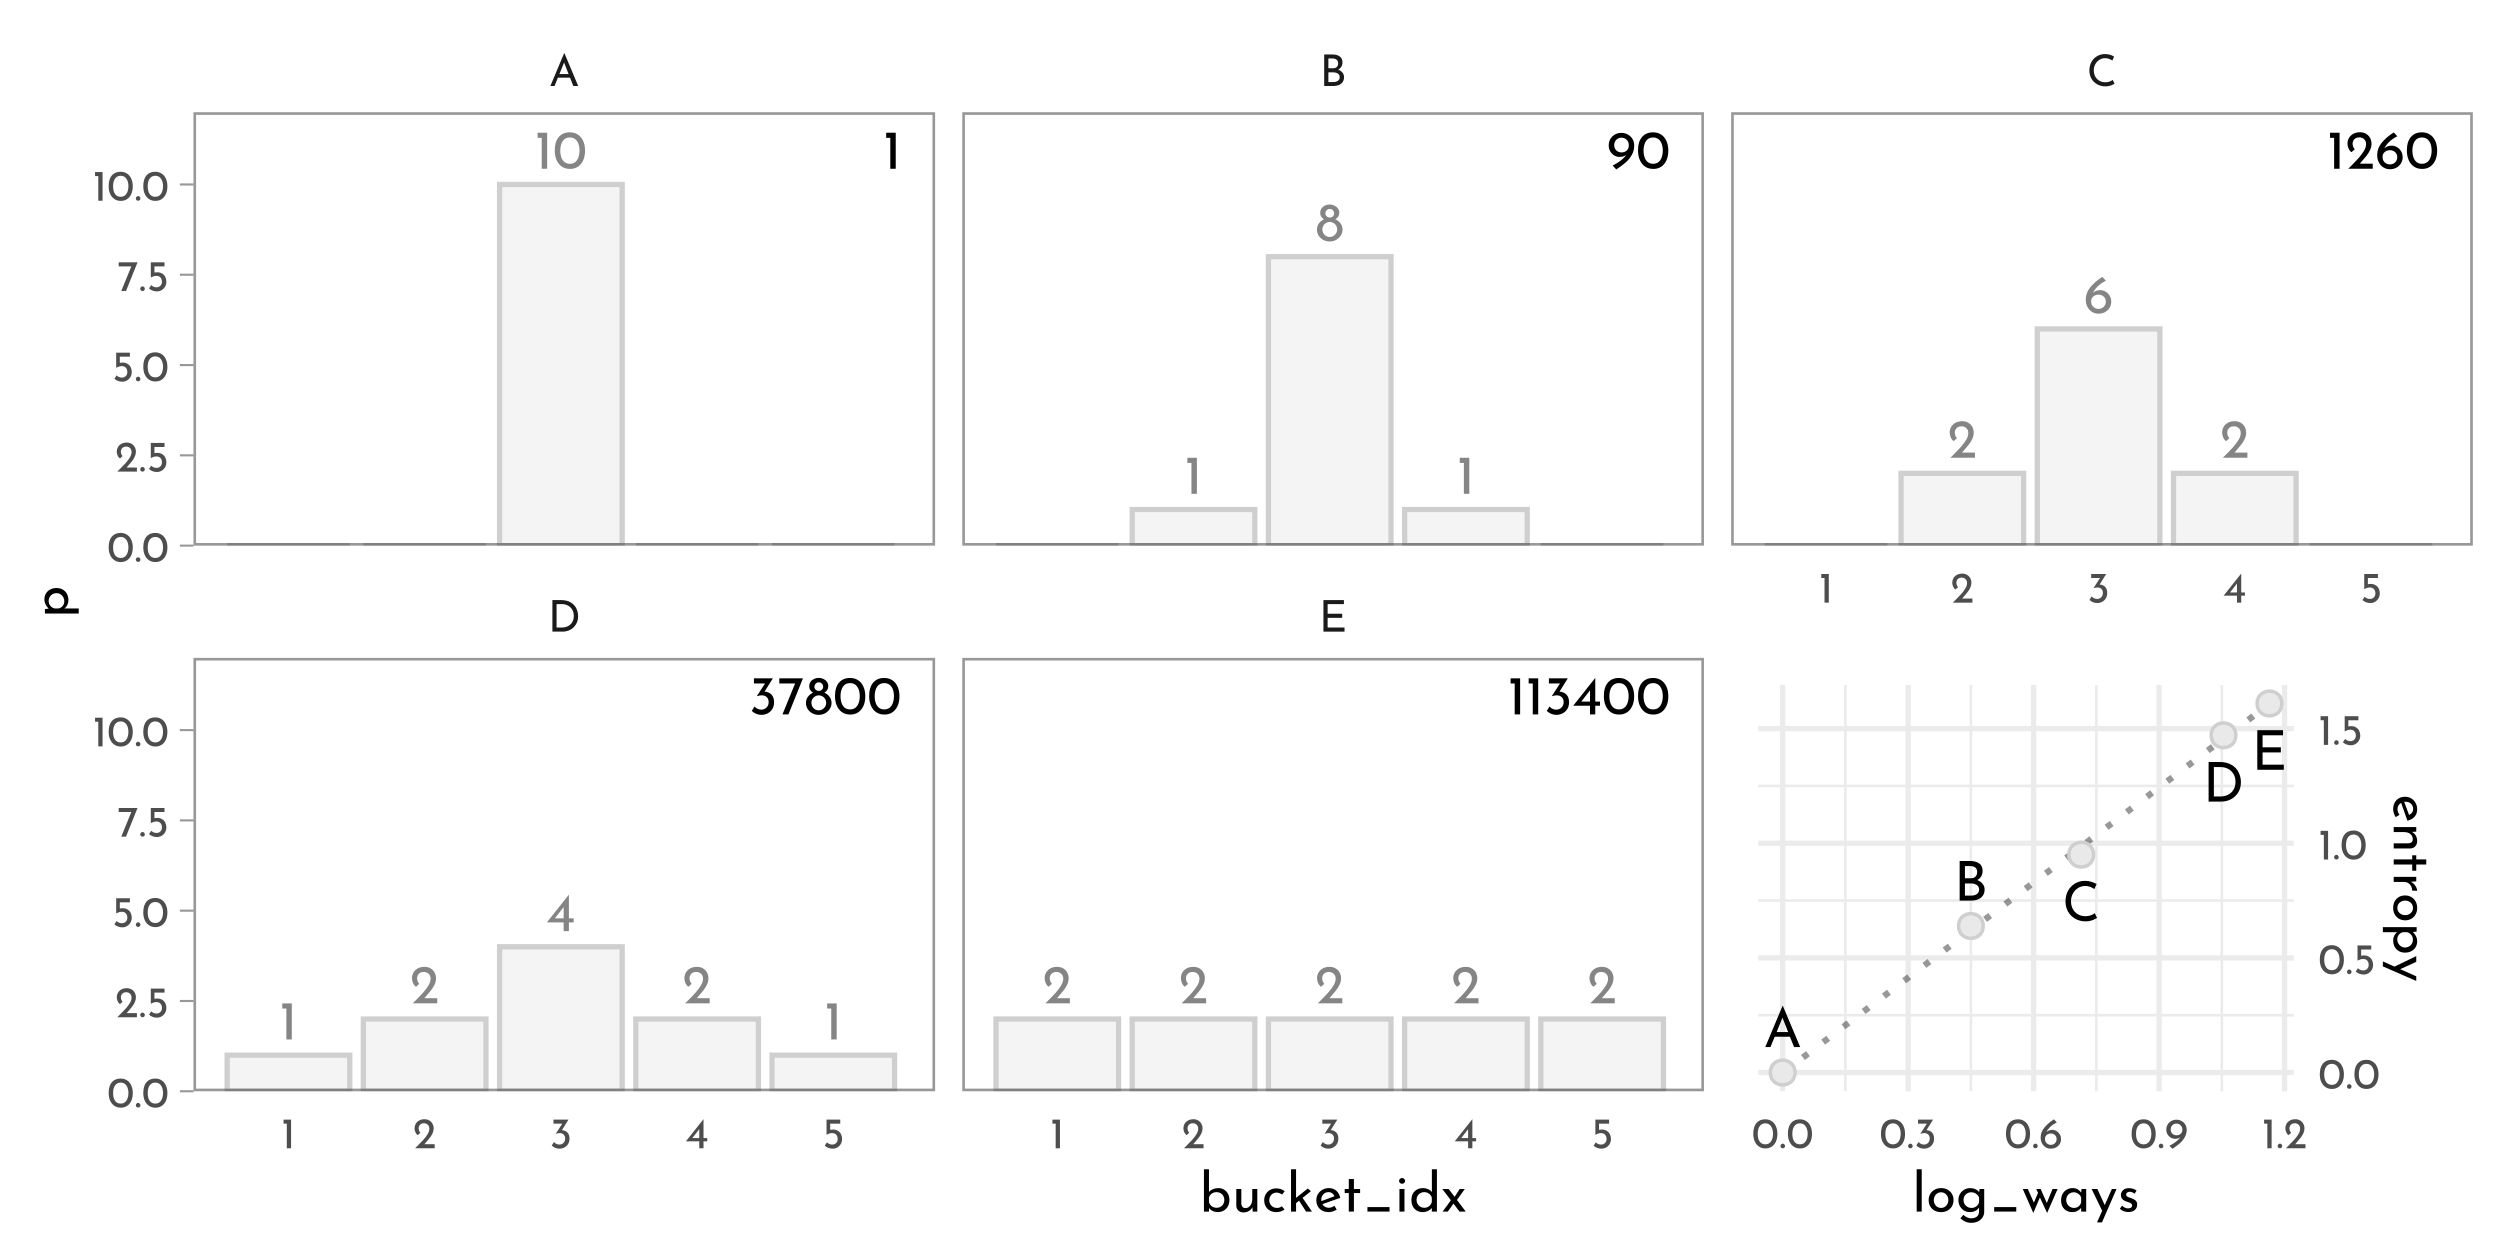 <?xml version="1.0" encoding="UTF-8"?>
<svg xmlns="http://www.w3.org/2000/svg" xmlns:xlink="http://www.w3.org/1999/xlink" width="504pt" height="252pt" viewBox="0 0 504 252" version="1.1">
<defs>
<g>
<symbol overflow="visible" id="glyph0-0">
<path style="stroke:none;" d=""/>
</symbol>
<symbol overflow="visible" id="glyph0-1">
<path style="stroke:none;" d="M 2.5 -7.266 L 2.5 0 L 1.406 0 L 1.406 -6.234 L 0.578 -6.234 L 0.578 -7.266 Z M 2.5 -7.266 "/>
</symbol>
<symbol overflow="visible" id="glyph0-2">
<path style="stroke:none;" d="M 3.453 0.031 C 2.848 0.031 2.316 -0.113 1.859 -0.406 C 1.398 -0.707 1.039 -1.141 0.781 -1.703 C 0.52 -2.266 0.391 -2.922 0.391 -3.672 C 0.391 -4.867 0.66 -5.781 1.203 -6.406 C 1.742 -7.039 2.492 -7.352 3.453 -7.344 C 4.047 -7.344 4.57 -7.195 5.031 -6.906 C 5.488 -6.613 5.848 -6.188 6.109 -5.625 C 6.367 -5.062 6.5 -4.41 6.5 -3.672 C 6.5 -2.898 6.367 -2.234 6.109 -1.672 C 5.848 -1.117 5.488 -0.691 5.031 -0.391 C 4.57 -0.098 4.047 0.039 3.453 0.031 Z M 3.438 -1 C 4.062 -1 4.539 -1.238 4.875 -1.719 C 5.207 -2.207 5.379 -2.863 5.391 -3.688 C 5.379 -4.488 5.207 -5.125 4.875 -5.594 C 4.539 -6.07 4.062 -6.312 3.438 -6.312 C 2.812 -6.312 2.332 -6.07 2 -5.594 C 1.676 -5.113 1.508 -4.473 1.5 -3.672 C 1.508 -2.848 1.676 -2.195 2 -1.719 C 2.332 -1.238 2.812 -1 3.438 -1 Z M 3.438 -1 "/>
</symbol>
<symbol overflow="visible" id="glyph0-3">
<path style="stroke:none;" d="M 3.156 -4.594 C 3.719 -4.562 4.176 -4.367 4.531 -4.016 C 4.895 -3.66 5.078 -3.129 5.078 -2.422 C 5.078 -1.922 4.961 -1.477 4.734 -1.094 C 4.504 -0.719 4.191 -0.426 3.797 -0.219 C 3.41 -0.008 2.977 0.094 2.5 0.094 C 2.156 0.094 1.805 0.02 1.453 -0.125 C 1.098 -0.281 0.805 -0.473 0.578 -0.703 L 1.141 -1.594 C 1.273 -1.414 1.469 -1.266 1.719 -1.141 C 1.969 -1.016 2.223 -0.953 2.484 -0.953 C 2.898 -0.953 3.254 -1.094 3.547 -1.375 C 3.836 -1.656 3.984 -2.023 3.984 -2.484 C 3.984 -2.898 3.859 -3.227 3.609 -3.469 C 3.359 -3.719 3.02 -3.844 2.594 -3.844 C 2.27 -3.844 1.957 -3.785 1.656 -3.672 L 1.625 -3.719 L 3.25 -6.234 L 1.016 -6.234 L 1.016 -7.266 L 4.828 -7.266 Z M 3.156 -4.594 "/>
</symbol>
<symbol overflow="visible" id="glyph0-4">
<path style="stroke:none;" d="M 5.109 -7.266 L 2.188 0 L 0.984 0 L 3.531 -6.234 L 0.344 -6.234 L 0.344 -7.266 Z M 5.109 -7.266 "/>
</symbol>
<symbol overflow="visible" id="glyph0-5">
<path style="stroke:none;" d="M 0.312 -2.297 C 0.312 -2.805 0.453 -3.238 0.734 -3.594 C 1.016 -3.945 1.348 -4.207 1.734 -4.375 C 1.492 -4.531 1.305 -4.711 1.172 -4.922 C 1.035 -5.129 0.969 -5.383 0.969 -5.688 C 0.969 -6.008 1.051 -6.297 1.219 -6.547 C 1.383 -6.797 1.613 -6.992 1.906 -7.141 C 2.195 -7.285 2.523 -7.359 2.891 -7.359 C 3.234 -7.359 3.551 -7.285 3.844 -7.141 C 4.145 -6.992 4.379 -6.797 4.547 -6.547 C 4.723 -6.305 4.812 -6.035 4.812 -5.734 C 4.812 -5.422 4.742 -5.156 4.609 -4.938 C 4.473 -4.727 4.281 -4.539 4.031 -4.375 C 4.426 -4.207 4.766 -3.941 5.047 -3.578 C 5.328 -3.223 5.469 -2.797 5.469 -2.297 C 5.469 -1.879 5.352 -1.488 5.125 -1.125 C 4.895 -0.758 4.582 -0.461 4.188 -0.234 C 3.789 -0.016 3.352 0.094 2.875 0.094 C 2.395 0.094 1.957 -0.016 1.562 -0.234 C 1.176 -0.453 0.867 -0.742 0.641 -1.109 C 0.422 -1.484 0.312 -1.879 0.312 -2.297 Z M 2.016 -5.562 C 2.016 -5.332 2.102 -5.133 2.281 -4.969 C 2.457 -4.812 2.664 -4.734 2.906 -4.734 C 3.145 -4.734 3.348 -4.812 3.516 -4.969 C 3.691 -5.133 3.781 -5.332 3.781 -5.562 C 3.781 -5.82 3.691 -6.035 3.516 -6.203 C 3.348 -6.379 3.145 -6.469 2.906 -6.469 C 2.664 -6.469 2.457 -6.379 2.281 -6.203 C 2.102 -6.035 2.016 -5.82 2.016 -5.562 Z M 1.406 -2.344 C 1.406 -2.07 1.469 -1.816 1.594 -1.578 C 1.727 -1.348 1.906 -1.16 2.125 -1.016 C 2.352 -0.879 2.602 -0.812 2.875 -0.812 C 3.145 -0.812 3.395 -0.879 3.625 -1.016 C 3.863 -1.16 4.051 -1.348 4.188 -1.578 C 4.32 -1.816 4.391 -2.07 4.391 -2.344 C 4.391 -2.613 4.32 -2.863 4.188 -3.094 C 4.062 -3.32 3.879 -3.504 3.641 -3.641 C 3.41 -3.773 3.16 -3.844 2.891 -3.844 C 2.629 -3.844 2.383 -3.773 2.156 -3.641 C 1.926 -3.516 1.742 -3.332 1.609 -3.094 C 1.473 -2.863 1.406 -2.613 1.406 -2.344 Z M 1.406 -2.344 "/>
</symbol>
<symbol overflow="visible" id="glyph0-6">
<path style="stroke:none;" d="M 5.547 -1.031 L 5.547 0 L 0.594 0 L 0.969 -0.359 C 1.719 -1.109 2.301 -1.719 2.719 -2.188 C 3.133 -2.656 3.484 -3.125 3.766 -3.594 C 4.055 -4.07 4.203 -4.523 4.203 -4.953 C 4.203 -5.398 4.066 -5.738 3.797 -5.969 C 3.535 -6.207 3.211 -6.328 2.828 -6.328 C 2.523 -6.328 2.27 -6.266 2.062 -6.141 C 1.863 -6.016 1.719 -5.852 1.625 -5.656 C 1.531 -5.469 1.484 -5.281 1.484 -5.094 C 1.484 -4.625 1.629 -4.238 1.922 -3.938 L 1.266 -3.344 C 1.023 -3.488 0.828 -3.734 0.672 -4.078 C 0.523 -4.43 0.453 -4.766 0.453 -5.078 C 0.453 -5.473 0.551 -5.848 0.75 -6.203 C 0.957 -6.555 1.25 -6.836 1.625 -7.047 C 2.008 -7.254 2.469 -7.359 3 -7.359 C 3.445 -7.359 3.848 -7.254 4.203 -7.047 C 4.555 -6.836 4.828 -6.555 5.016 -6.203 C 5.203 -5.848 5.297 -5.457 5.297 -5.031 C 5.297 -4.613 5.195 -4.191 5 -3.766 C 4.801 -3.348 4.555 -2.957 4.266 -2.594 C 3.973 -2.227 3.586 -1.77 3.109 -1.219 L 2.938 -1.031 Z M 5.547 -1.031 "/>
</symbol>
<symbol overflow="visible" id="glyph0-7">
<path style="stroke:none;" d="M 5.531 -2.578 L 5.531 -1.75 L 4.578 -1.75 L 4.578 0 L 3.516 0 L 3.516 -1.75 L 0.141 -1.75 L 0.141 -1.766 L 4.578 -7.359 L 4.578 -2.578 Z M 3.516 -2.578 L 3.516 -4.844 L 1.75 -2.578 Z M 3.516 -2.578 "/>
</symbol>
<symbol overflow="visible" id="glyph0-8">
<path style="stroke:none;" d="M 2.953 -7.234 C 3.441 -7.234 3.883 -7.125 4.281 -6.906 C 4.676 -6.688 4.988 -6.383 5.219 -6 C 5.445 -5.613 5.562 -5.176 5.562 -4.688 C 5.562 -3.969 5.391 -3.316 5.047 -2.734 C 4.711 -2.148 4.289 -1.645 3.781 -1.219 C 3.281 -0.789 2.664 -0.336 1.938 0.141 L 1.219 -0.656 C 1.863 -0.977 2.422 -1.32 2.891 -1.688 C 3.359 -2.062 3.719 -2.438 3.969 -2.812 C 3.625 -2.531 3.172 -2.391 2.609 -2.391 C 2.234 -2.391 1.875 -2.488 1.531 -2.688 C 1.195 -2.895 0.926 -3.172 0.719 -3.516 C 0.52 -3.867 0.422 -4.258 0.422 -4.688 C 0.422 -5.195 0.535 -5.645 0.766 -6.031 C 1.004 -6.414 1.316 -6.711 1.703 -6.922 C 2.086 -7.129 2.504 -7.234 2.953 -7.234 Z M 1.531 -4.766 C 1.531 -4.328 1.672 -3.973 1.953 -3.703 C 2.234 -3.43 2.582 -3.297 3 -3.297 C 3.426 -3.297 3.773 -3.422 4.047 -3.672 C 4.328 -3.922 4.469 -4.242 4.469 -4.641 L 4.469 -4.844 C 4.457 -5.238 4.312 -5.57 4.031 -5.844 C 3.75 -6.125 3.406 -6.266 3 -6.266 C 2.582 -6.266 2.234 -6.125 1.953 -5.844 C 1.672 -5.562 1.531 -5.203 1.531 -4.766 Z M 1.531 -4.766 "/>
</symbol>
<symbol overflow="visible" id="glyph0-9">
<path style="stroke:none;" d="M 3.375 -4.656 C 3.75 -4.656 4.102 -4.551 4.438 -4.344 C 4.781 -4.145 5.051 -3.867 5.25 -3.516 C 5.457 -3.172 5.562 -2.781 5.562 -2.344 C 5.562 -1.863 5.441 -1.438 5.203 -1.062 C 4.973 -0.695 4.66 -0.41 4.266 -0.203 C 3.879 -0.004 3.469 0.094 3.031 0.094 C 2.531 0.094 2.082 -0.023 1.688 -0.266 C 1.301 -0.504 0.992 -0.836 0.766 -1.266 C 0.535 -1.703 0.422 -2.211 0.422 -2.797 C 0.422 -3.672 0.727 -4.488 1.344 -5.25 C 1.969 -6.008 2.773 -6.703 3.766 -7.328 L 4.484 -6.547 C 3.828 -6.223 3.273 -5.844 2.828 -5.406 C 2.391 -4.977 2.066 -4.539 1.859 -4.094 C 2.242 -4.469 2.75 -4.656 3.375 -4.656 Z M 2.984 -0.875 C 3.398 -0.875 3.75 -1.008 4.031 -1.281 C 4.32 -1.551 4.469 -1.906 4.469 -2.344 C 4.469 -2.758 4.32 -3.098 4.031 -3.359 C 3.75 -3.617 3.398 -3.75 2.984 -3.75 C 2.711 -3.75 2.461 -3.691 2.234 -3.578 C 2.016 -3.461 1.836 -3.305 1.703 -3.109 C 1.578 -2.922 1.516 -2.711 1.516 -2.484 L 1.516 -2.281 C 1.516 -2.031 1.578 -1.797 1.703 -1.578 C 1.836 -1.367 2.016 -1.195 2.234 -1.062 C 2.461 -0.938 2.711 -0.875 2.984 -0.875 Z M 2.984 -0.875 "/>
</symbol>
<symbol overflow="visible" id="glyph0-10">
<path style="stroke:none;" d="M 5.328 -2.094 L 2.266 -2.094 L 1.406 0 L 0.359 0 L 3.844 -8.312 L 3.906 -8.312 L 7.406 0 L 6.172 0 Z M 4.969 -3.031 L 3.828 -5.938 L 2.656 -3.031 Z M 4.969 -3.031 "/>
</symbol>
<symbol overflow="visible" id="glyph0-11">
<path style="stroke:none;" d="M 4.703 -4.141 C 5.16 -3.961 5.52 -3.707 5.781 -3.375 C 6.051 -3.051 6.188 -2.676 6.188 -2.25 C 6.188 -1.738 6.062 -1.312 5.812 -0.969 C 5.57 -0.633 5.25 -0.391 4.844 -0.234 C 4.438 -0.078 4 0 3.531 0 L 1.156 0 L 1.156 -7.984 L 3.219 -7.984 C 4.031 -7.984 4.66 -7.816 5.109 -7.484 C 5.555 -7.148 5.781 -6.645 5.781 -5.969 C 5.781 -5.551 5.688 -5.188 5.5 -4.875 C 5.312 -4.562 5.047 -4.316 4.703 -4.141 Z M 2.219 -4.5 L 3.438 -4.5 C 3.844 -4.5 4.148 -4.613 4.359 -4.844 C 4.578 -5.082 4.688 -5.383 4.688 -5.75 C 4.688 -6.156 4.562 -6.457 4.312 -6.656 C 4.062 -6.852 3.711 -6.953 3.266 -6.953 L 2.219 -6.953 Z M 3.484 -1 C 3.941 -1 4.32 -1.102 4.625 -1.312 C 4.926 -1.52 5.078 -1.828 5.078 -2.234 C 5.078 -2.648 4.91 -2.957 4.578 -3.156 C 4.254 -3.352 3.863 -3.453 3.406 -3.453 L 2.219 -3.453 L 2.219 -1 Z M 3.484 -1 "/>
</symbol>
<symbol overflow="visible" id="glyph0-12">
<path style="stroke:none;" d="M 7.016 -0.594 C 6.754 -0.426 6.426 -0.27 6.031 -0.125 C 5.645 0.02 5.219 0.094 4.75 0.094 C 3.938 0.094 3.219 -0.086 2.594 -0.453 C 1.969 -0.816 1.488 -1.301 1.156 -1.906 C 0.82 -2.52 0.656 -3.195 0.656 -3.938 C 0.656 -4.719 0.82 -5.422 1.156 -6.047 C 1.5 -6.68 1.969 -7.176 2.562 -7.531 C 3.164 -7.895 3.848 -8.078 4.609 -8.078 C 5.055 -8.078 5.473 -8.016 5.859 -7.891 C 6.254 -7.773 6.609 -7.625 6.922 -7.438 L 6.484 -6.422 C 5.867 -6.836 5.254 -7.047 4.641 -7.047 C 4.117 -7.047 3.641 -6.91 3.203 -6.641 C 2.766 -6.367 2.414 -6 2.156 -5.531 C 1.895 -5.062 1.766 -4.547 1.766 -3.984 C 1.766 -3.41 1.883 -2.891 2.125 -2.422 C 2.363 -1.961 2.707 -1.602 3.156 -1.344 C 3.602 -1.082 4.113 -0.953 4.688 -0.953 C 5.406 -0.953 6.031 -1.156 6.562 -1.562 Z M 7.016 -0.594 "/>
</symbol>
<symbol overflow="visible" id="glyph0-13">
<path style="stroke:none;" d="M 1.156 -7.984 L 3.344 -7.984 C 4.332 -7.984 5.148 -7.785 5.797 -7.391 C 6.453 -7.004 6.926 -6.5 7.219 -5.875 C 7.52 -5.25 7.672 -4.594 7.672 -3.906 C 7.672 -3.125 7.488 -2.438 7.125 -1.844 C 6.77 -1.258 6.289 -0.805 5.688 -0.484 C 5.082 -0.16 4.426 0 3.719 0 L 1.156 0 Z M 3.516 -1.031 C 4.098 -1.031 4.617 -1.145 5.078 -1.375 C 5.547 -1.613 5.91 -1.953 6.172 -2.391 C 6.441 -2.836 6.578 -3.367 6.578 -3.984 C 6.578 -4.609 6.438 -5.145 6.156 -5.594 C 5.883 -6.039 5.52 -6.379 5.062 -6.609 C 4.613 -6.836 4.129 -6.953 3.609 -6.953 L 2.219 -6.953 L 2.219 -1.031 Z M 3.516 -1.031 "/>
</symbol>
<symbol overflow="visible" id="glyph0-14">
<path style="stroke:none;" d="M 6.344 -7.984 L 6.344 -6.953 L 2.219 -6.953 L 2.219 -4.531 L 5.906 -4.531 L 5.906 -3.5 L 2.219 -3.5 L 2.219 -1.031 L 6.5 -1.031 L 6.5 0 L 1.156 0 L 1.156 -7.984 Z M 6.344 -7.984 "/>
</symbol>
<symbol overflow="visible" id="glyph1-0">
<path style="stroke:none;" d=""/>
</symbol>
<symbol overflow="visible" id="glyph1-1">
<path style="stroke:none;" d="M 2.75 0.031 C 2.27 0.031 1.848 -0.086 1.484 -0.328 C 1.117 -0.566 0.832 -0.906 0.625 -1.344 C 0.414 -1.789 0.312 -2.316 0.312 -2.922 C 0.312 -3.879 0.523 -4.609 0.953 -5.109 C 1.391 -5.609 1.988 -5.852 2.75 -5.844 C 3.219 -5.844 3.633 -5.723 4 -5.484 C 4.375 -5.254 4.66 -4.914 4.859 -4.469 C 5.066 -4.031 5.172 -3.516 5.172 -2.922 C 5.172 -2.305 5.066 -1.773 4.859 -1.328 C 4.66 -0.891 4.375 -0.551 4 -0.312 C 3.633 -0.082 3.219 0.031 2.75 0.031 Z M 2.734 -0.797 C 3.234 -0.797 3.613 -0.988 3.875 -1.375 C 4.145 -1.758 4.285 -2.281 4.297 -2.938 C 4.285 -3.57 4.145 -4.078 3.875 -4.453 C 3.613 -4.836 3.234 -5.031 2.734 -5.031 C 2.242 -5.031 1.863 -4.836 1.594 -4.453 C 1.332 -4.078 1.203 -3.566 1.203 -2.922 C 1.203 -2.266 1.332 -1.742 1.594 -1.359 C 1.863 -0.984 2.242 -0.797 2.734 -0.797 Z M 2.734 -0.797 "/>
</symbol>
<symbol overflow="visible" id="glyph1-2">
<path style="stroke:none;" d="M 0.297 -0.469 C 0.297 -0.594 0.344 -0.703 0.438 -0.797 C 0.531 -0.891 0.641 -0.938 0.766 -0.938 C 0.879 -0.938 0.984 -0.891 1.078 -0.797 C 1.172 -0.703 1.219 -0.594 1.219 -0.469 C 1.219 -0.332 1.172 -0.219 1.078 -0.125 C 0.984 -0.039 0.879 0 0.766 0 C 0.641 0 0.531 -0.039 0.438 -0.125 C 0.344 -0.219 0.297 -0.332 0.297 -0.469 Z M 0.297 -0.469 "/>
</symbol>
<symbol overflow="visible" id="glyph1-3">
<path style="stroke:none;" d="M 2.266 -3.781 C 2.641 -3.781 2.961 -3.691 3.234 -3.516 C 3.516 -3.348 3.723 -3.125 3.859 -2.844 C 4.004 -2.562 4.078 -2.242 4.078 -1.891 C 4.078 -1.523 3.992 -1.191 3.828 -0.891 C 3.66 -0.598 3.43 -0.363 3.141 -0.188 C 2.848 -0.008 2.52 0.078 2.156 0.078 C 1.852 0.078 1.555 0.02 1.266 -0.094 C 0.984 -0.207 0.754 -0.352 0.578 -0.531 L 1.031 -1.203 C 1.145 -1.066 1.297 -0.957 1.484 -0.875 C 1.68 -0.789 1.879 -0.75 2.078 -0.75 C 2.398 -0.75 2.664 -0.852 2.875 -1.062 C 3.082 -1.27 3.188 -1.535 3.188 -1.859 C 3.188 -2.223 3.086 -2.516 2.891 -2.734 C 2.703 -2.953 2.426 -3.062 2.062 -3.062 C 1.863 -3.062 1.676 -3.031 1.5 -2.969 C 1.32 -2.914 1.133 -2.836 0.938 -2.734 L 0.938 -5.781 L 3.703 -5.781 L 3.703 -4.969 L 1.672 -4.969 L 1.672 -3.719 C 1.859 -3.758 2.055 -3.781 2.266 -3.781 Z M 2.266 -3.781 "/>
</symbol>
<symbol overflow="visible" id="glyph1-4">
<path style="stroke:none;" d="M 1.984 -5.781 L 1.984 0 L 1.125 0 L 1.125 -4.969 L 0.469 -4.969 L 0.469 -5.781 Z M 1.984 -5.781 "/>
</symbol>
<symbol overflow="visible" id="glyph1-5">
<path style="stroke:none;" d="M 2.516 -3.656 C 2.961 -3.633 3.328 -3.484 3.609 -3.203 C 3.898 -2.922 4.047 -2.492 4.047 -1.922 C 4.047 -1.523 3.953 -1.176 3.766 -0.875 C 3.586 -0.57 3.344 -0.336 3.031 -0.172 C 2.719 -0.004 2.375 0.078 2 0.078 C 1.719 0.078 1.438 0.02 1.156 -0.094 C 0.875 -0.219 0.645 -0.375 0.469 -0.562 L 0.906 -1.266 C 1.02 -1.129 1.176 -1.008 1.375 -0.906 C 1.57 -0.801 1.773 -0.75 1.984 -0.75 C 2.316 -0.75 2.598 -0.859 2.828 -1.078 C 3.055 -1.305 3.172 -1.609 3.172 -1.984 C 3.172 -2.305 3.07 -2.566 2.875 -2.766 C 2.676 -2.961 2.406 -3.062 2.062 -3.062 C 1.812 -3.062 1.562 -3.016 1.312 -2.922 L 1.297 -2.969 L 2.594 -4.969 L 0.812 -4.969 L 0.812 -5.781 L 3.844 -5.781 Z M 2.516 -3.656 "/>
</symbol>
<symbol overflow="visible" id="glyph1-6">
<path style="stroke:none;" d="M 2.688 -3.719 C 2.988 -3.719 3.27 -3.633 3.531 -3.469 C 3.801 -3.312 4.02 -3.094 4.188 -2.812 C 4.352 -2.531 4.438 -2.211 4.438 -1.859 C 4.438 -1.484 4.344 -1.145 4.156 -0.844 C 3.969 -0.551 3.719 -0.32 3.406 -0.156 C 3.094 0 2.758 0.078 2.406 0.078 C 2.02 0.078 1.664 -0.016 1.344 -0.203 C 1.031 -0.398 0.781 -0.672 0.594 -1.016 C 0.414 -1.359 0.328 -1.758 0.328 -2.219 C 0.328 -2.914 0.578 -3.566 1.078 -4.172 C 1.578 -4.773 2.219 -5.332 3 -5.844 L 3.578 -5.219 C 3.047 -4.957 2.602 -4.656 2.25 -4.312 C 1.906 -3.969 1.648 -3.613 1.484 -3.25 C 1.785 -3.562 2.188 -3.719 2.688 -3.719 Z M 2.375 -0.688 C 2.707 -0.688 2.984 -0.797 3.203 -1.016 C 3.43 -1.234 3.547 -1.516 3.547 -1.859 C 3.547 -2.191 3.43 -2.461 3.203 -2.672 C 2.984 -2.879 2.707 -2.984 2.375 -2.984 C 2.164 -2.984 1.969 -2.938 1.781 -2.844 C 1.602 -2.758 1.461 -2.641 1.359 -2.484 C 1.254 -2.328 1.203 -2.16 1.203 -1.984 L 1.203 -1.828 C 1.203 -1.617 1.254 -1.426 1.359 -1.25 C 1.461 -1.082 1.602 -0.945 1.781 -0.844 C 1.969 -0.738 2.164 -0.688 2.375 -0.688 Z M 2.375 -0.688 "/>
</symbol>
<symbol overflow="visible" id="glyph1-7">
<path style="stroke:none;" d="M 2.359 -5.766 C 2.742 -5.766 3.094 -5.676 3.406 -5.5 C 3.727 -5.332 3.977 -5.094 4.156 -4.781 C 4.344 -4.469 4.438 -4.117 4.438 -3.734 C 4.438 -3.16 4.297 -2.641 4.016 -2.172 C 3.742 -1.711 3.41 -1.312 3.016 -0.969 C 2.617 -0.625 2.129 -0.266 1.547 0.109 L 0.969 -0.516 C 1.477 -0.773 1.922 -1.051 2.297 -1.344 C 2.68 -1.645 2.969 -1.941 3.156 -2.234 C 2.883 -2.016 2.523 -1.906 2.078 -1.906 C 1.773 -1.906 1.488 -1.984 1.219 -2.141 C 0.957 -2.305 0.742 -2.523 0.578 -2.797 C 0.41 -3.078 0.328 -3.391 0.328 -3.734 C 0.328 -4.141 0.422 -4.492 0.609 -4.797 C 0.797 -5.109 1.047 -5.348 1.359 -5.516 C 1.672 -5.68 2.004 -5.766 2.359 -5.766 Z M 1.219 -3.797 C 1.219 -3.441 1.328 -3.156 1.547 -2.938 C 1.773 -2.727 2.055 -2.625 2.391 -2.625 C 2.734 -2.625 3.016 -2.723 3.234 -2.922 C 3.453 -3.129 3.562 -3.383 3.562 -3.688 L 3.562 -3.859 C 3.551 -4.172 3.43 -4.438 3.203 -4.656 C 2.984 -4.875 2.711 -4.984 2.391 -4.984 C 2.055 -4.984 1.773 -4.867 1.547 -4.641 C 1.328 -4.422 1.219 -4.141 1.219 -3.797 Z M 1.219 -3.797 "/>
</symbol>
<symbol overflow="visible" id="glyph1-8">
<path style="stroke:none;" d="M 4.422 -0.828 L 4.422 0 L 0.469 0 L 0.766 -0.297 C 1.359 -0.891 1.82 -1.367 2.156 -1.734 C 2.5 -2.109 2.781 -2.484 3 -2.859 C 3.227 -3.242 3.344 -3.602 3.344 -3.938 C 3.344 -4.301 3.234 -4.578 3.016 -4.766 C 2.805 -4.953 2.551 -5.047 2.25 -5.047 C 2.008 -5.047 1.805 -4.992 1.641 -4.891 C 1.484 -4.785 1.367 -4.656 1.297 -4.5 C 1.223 -4.352 1.188 -4.207 1.188 -4.062 C 1.188 -3.688 1.301 -3.375 1.531 -3.125 L 1.016 -2.656 C 0.816 -2.77 0.656 -2.969 0.531 -3.25 C 0.414 -3.531 0.359 -3.789 0.359 -4.031 C 0.359 -4.352 0.438 -4.656 0.594 -4.938 C 0.758 -5.219 0.992 -5.441 1.297 -5.609 C 1.609 -5.773 1.973 -5.859 2.391 -5.859 C 2.742 -5.859 3.062 -5.773 3.344 -5.609 C 3.625 -5.441 3.836 -5.219 3.984 -4.938 C 4.141 -4.656 4.219 -4.348 4.219 -4.016 C 4.219 -3.68 4.141 -3.344 3.984 -3 C 3.828 -2.664 3.629 -2.352 3.391 -2.062 C 3.16 -1.77 2.852 -1.406 2.469 -0.969 L 2.344 -0.828 Z M 4.422 -0.828 "/>
</symbol>
<symbol overflow="visible" id="glyph1-9">
<path style="stroke:none;" d="M 0.922 -6.359 L 2.656 -6.359 C 3.445 -6.359 4.102 -6.203 4.625 -5.891 C 5.145 -5.578 5.52 -5.172 5.75 -4.672 C 5.988 -4.18 6.109 -3.66 6.109 -3.109 C 6.109 -2.492 5.961 -1.945 5.672 -1.469 C 5.391 -1 5.008 -0.633 4.531 -0.375 C 4.051 -0.125 3.531 0 2.969 0 L 0.922 0 Z M 2.797 -0.828 C 3.266 -0.828 3.68 -0.914 4.047 -1.094 C 4.422 -1.281 4.711 -1.551 4.922 -1.906 C 5.129 -2.258 5.234 -2.68 5.234 -3.172 C 5.234 -3.672 5.125 -4.098 4.906 -4.453 C 4.688 -4.805 4.395 -5.078 4.031 -5.266 C 3.676 -5.453 3.289 -5.547 2.875 -5.547 L 1.766 -5.547 L 1.766 -0.828 Z M 2.797 -0.828 "/>
</symbol>
<symbol overflow="visible" id="glyph1-10">
<path style="stroke:none;" d="M 5.047 -6.359 L 5.047 -5.547 L 1.766 -5.547 L 1.766 -3.609 L 4.703 -3.609 L 4.703 -2.781 L 1.766 -2.781 L 1.766 -0.828 L 5.172 -0.828 L 5.172 0 L 0.922 0 L 0.922 -6.359 Z M 5.047 -6.359 "/>
</symbol>
<symbol overflow="visible" id="glyph1-11">
<path style="stroke:none;" d="M 4.25 -1.672 L 1.797 -1.672 L 1.125 0 L 0.281 0 L 3.062 -6.625 L 3.109 -6.625 L 5.891 0 L 4.906 0 Z M 3.953 -2.406 L 3.047 -4.734 L 2.109 -2.406 Z M 3.953 -2.406 "/>
</symbol>
<symbol overflow="visible" id="glyph1-12">
<path style="stroke:none;" d="M 3.75 -3.297 C 4.113 -3.16 4.398 -2.961 4.609 -2.703 C 4.816 -2.441 4.922 -2.133 4.922 -1.781 C 4.922 -1.375 4.82 -1.035 4.625 -0.766 C 4.438 -0.504 4.18 -0.312 3.859 -0.188 C 3.535 -0.062 3.188 0 2.812 0 L 0.922 0 L 0.922 -6.359 L 2.562 -6.359 C 3.207 -6.359 3.707 -6.223 4.062 -5.953 C 4.426 -5.691 4.609 -5.297 4.609 -4.766 C 4.609 -4.422 4.531 -4.125 4.375 -3.875 C 4.227 -3.633 4.02 -3.441 3.75 -3.297 Z M 1.766 -3.578 L 2.734 -3.578 C 3.066 -3.578 3.316 -3.672 3.484 -3.859 C 3.648 -4.047 3.734 -4.285 3.734 -4.578 C 3.734 -4.898 3.629 -5.141 3.422 -5.297 C 3.223 -5.461 2.945 -5.547 2.594 -5.547 L 1.766 -5.547 Z M 2.766 -0.797 C 3.141 -0.797 3.445 -0.879 3.688 -1.047 C 3.926 -1.211 4.047 -1.457 4.047 -1.781 C 4.047 -2.113 3.914 -2.359 3.656 -2.516 C 3.395 -2.672 3.078 -2.75 2.703 -2.75 L 1.766 -2.75 L 1.766 -0.797 Z M 2.766 -0.797 "/>
</symbol>
<symbol overflow="visible" id="glyph1-13">
<path style="stroke:none;" d="M 5.594 -0.469 C 5.383 -0.332 5.125 -0.207 4.812 -0.094 C 4.5 0.02 4.156 0.078 3.781 0.078 C 3.133 0.078 2.562 -0.066 2.062 -0.359 C 1.562 -0.648 1.176 -1.035 0.906 -1.516 C 0.645 -2.004 0.516 -2.539 0.516 -3.125 C 0.516 -3.758 0.648 -4.328 0.922 -4.828 C 1.191 -5.328 1.566 -5.719 2.047 -6 C 2.523 -6.289 3.066 -6.438 3.672 -6.438 C 4.023 -6.438 4.359 -6.391 4.672 -6.297 C 4.984 -6.203 5.258 -6.078 5.5 -5.922 L 5.156 -5.125 C 4.676 -5.445 4.188 -5.609 3.688 -5.609 C 3.281 -5.609 2.898 -5.5 2.547 -5.281 C 2.203 -5.07 1.926 -4.781 1.719 -4.406 C 1.508 -4.031 1.406 -3.617 1.406 -3.172 C 1.406 -2.711 1.5 -2.297 1.688 -1.922 C 1.883 -1.555 2.16 -1.27 2.516 -1.062 C 2.867 -0.852 3.273 -0.75 3.734 -0.75 C 4.305 -0.75 4.801 -0.91 5.219 -1.234 Z M 5.594 -0.469 "/>
</symbol>
<symbol overflow="visible" id="glyph1-14">
<path style="stroke:none;" d="M 4.406 -2.062 L 4.406 -1.406 L 3.656 -1.406 L 3.656 0 L 2.797 0 L 2.797 -1.406 L 0.109 -1.406 L 3.641 -5.859 L 3.656 -5.859 L 3.656 -2.062 Z M 2.797 -2.062 L 2.797 -3.859 L 1.406 -2.062 Z M 2.797 -2.062 "/>
</symbol>
<symbol overflow="visible" id="glyph1-15">
<path style="stroke:none;" d="M 4.062 -5.781 L 1.734 0 L 0.781 0 L 2.812 -4.969 L 0.266 -4.969 L 0.266 -5.781 Z M 4.062 -5.781 "/>
</symbol>
<symbol overflow="visible" id="glyph2-0">
<path style="stroke:none;" d=""/>
</symbol>
<symbol overflow="visible" id="glyph2-1">
<path style="stroke:none;" d="M 1.906 -8.531 L 1.906 0 L 0.891 0 L 0.891 -8.531 Z M 1.906 -8.531 "/>
</symbol>
<symbol overflow="visible" id="glyph2-2">
<path style="stroke:none;" d="M 0.5 -2.328 C 0.5 -2.766 0.602 -3.172 0.812 -3.547 C 1.031 -3.922 1.332 -4.211 1.719 -4.422 C 2.102 -4.629 2.539 -4.734 3.031 -4.734 C 3.508 -4.734 3.938 -4.629 4.312 -4.422 C 4.695 -4.211 4.992 -3.922 5.203 -3.547 C 5.41 -3.18 5.516 -2.773 5.516 -2.328 C 5.516 -1.867 5.41 -1.453 5.203 -1.078 C 4.992 -0.711 4.695 -0.422 4.312 -0.203 C 3.926 0.004 3.488 0.109 3 0.109 C 2.52 0.109 2.086 0.008 1.703 -0.188 C 1.328 -0.395 1.031 -0.68 0.812 -1.047 C 0.602 -1.41 0.5 -1.836 0.5 -2.328 Z M 1.531 -2.312 C 1.531 -2.02 1.594 -1.754 1.719 -1.516 C 1.844 -1.273 2.016 -1.082 2.234 -0.938 C 2.461 -0.801 2.711 -0.734 2.984 -0.734 C 3.41 -0.734 3.766 -0.883 4.047 -1.188 C 4.328 -1.488 4.469 -1.863 4.469 -2.312 C 4.469 -2.758 4.328 -3.133 4.047 -3.438 C 3.766 -3.738 3.41 -3.891 2.984 -3.891 C 2.711 -3.891 2.461 -3.816 2.234 -3.672 C 2.016 -3.535 1.844 -3.344 1.719 -3.094 C 1.594 -2.852 1.531 -2.594 1.531 -2.312 Z M 1.531 -2.312 "/>
</symbol>
<symbol overflow="visible" id="glyph2-3">
<path style="stroke:none;" d="M 5.703 -4.547 L 5.703 0.031 C 5.703 0.445 5.594 0.82 5.375 1.156 C 5.164 1.5 4.863 1.77 4.469 1.969 C 4.082 2.164 3.625 2.266 3.094 2.266 C 2.625 2.266 2.223 2.188 1.891 2.031 C 1.555 1.875 1.223 1.648 0.891 1.359 L 1.5 0.656 C 1.75 0.883 2 1.055 2.25 1.172 C 2.5 1.297 2.77 1.359 3.062 1.359 C 3.57 1.359 3.961 1.238 4.234 1 C 4.516 0.758 4.656 0.43 4.656 0.016 L 4.672 -0.844 C 4.504 -0.551 4.254 -0.316 3.922 -0.141 C 3.598 0.023 3.227 0.109 2.812 0.109 C 2.383 0.109 1.992 0.004 1.641 -0.203 C 1.297 -0.422 1.02 -0.711 0.812 -1.078 C 0.602 -1.441 0.5 -1.848 0.5 -2.297 C 0.5 -2.754 0.602 -3.172 0.812 -3.547 C 1.031 -3.922 1.32 -4.211 1.688 -4.422 C 2.062 -4.629 2.457 -4.734 2.875 -4.734 C 3.258 -4.734 3.613 -4.656 3.938 -4.5 C 4.27 -4.352 4.52 -4.16 4.688 -3.922 L 4.766 -4.547 Z M 3.109 -0.734 C 3.492 -0.734 3.828 -0.836 4.109 -1.047 C 4.398 -1.266 4.586 -1.547 4.672 -1.891 L 4.672 -2.797 C 4.566 -3.117 4.367 -3.379 4.078 -3.578 C 3.797 -3.785 3.473 -3.891 3.109 -3.891 C 2.66 -3.891 2.285 -3.742 1.984 -3.453 C 1.68 -3.16 1.531 -2.785 1.531 -2.328 C 1.531 -2.035 1.598 -1.77 1.734 -1.531 C 1.879 -1.289 2.07 -1.098 2.312 -0.953 C 2.551 -0.805 2.816 -0.734 3.109 -0.734 Z M 3.109 -0.734 "/>
</symbol>
<symbol overflow="visible" id="glyph2-4">
<path style="stroke:none;" d="M 5.578 -0.906 L 5.578 0 L 1.125 0 L 1.125 -0.906 Z M 5.578 -0.906 "/>
</symbol>
<symbol overflow="visible" id="glyph2-5">
<path style="stroke:none;" d="M 7.219 -4.547 L 5.109 0.281 L 3.656 -2.844 L 2.328 0.281 L 0.203 -4.547 L 1.219 -4.547 L 2.438 -1.797 L 3.281 -3.766 L 2.922 -4.547 L 3.812 -4.547 L 5.047 -1.734 L 6.203 -4.547 Z M 7.219 -4.547 "/>
</symbol>
<symbol overflow="visible" id="glyph2-6">
<path style="stroke:none;" d="M 5.562 -4.547 L 5.562 0 L 4.547 0 L 4.547 -0.75 C 4.379 -0.531 4.141 -0.332 3.828 -0.156 C 3.523 0.02 3.18 0.109 2.797 0.109 C 2.359 0.109 1.961 0.016 1.609 -0.172 C 1.266 -0.359 0.992 -0.629 0.797 -0.984 C 0.598 -1.348 0.5 -1.781 0.5 -2.281 C 0.5 -2.781 0.602 -3.211 0.812 -3.578 C 1.02 -3.953 1.301 -4.238 1.656 -4.438 C 2.008 -4.633 2.406 -4.734 2.844 -4.734 C 3.227 -4.734 3.562 -4.648 3.844 -4.484 C 4.133 -4.316 4.367 -4.098 4.547 -3.828 L 4.625 -4.547 Z M 3.062 -0.734 C 3.438 -0.734 3.758 -0.836 4.031 -1.047 C 4.301 -1.254 4.473 -1.539 4.547 -1.906 L 4.547 -2.812 C 4.453 -3.125 4.266 -3.379 3.984 -3.578 C 3.711 -3.785 3.395 -3.891 3.031 -3.891 C 2.758 -3.891 2.508 -3.82 2.281 -3.688 C 2.051 -3.562 1.867 -3.379 1.734 -3.141 C 1.598 -2.898 1.531 -2.629 1.531 -2.328 C 1.531 -2.035 1.598 -1.77 1.734 -1.531 C 1.879 -1.289 2.066 -1.098 2.297 -0.953 C 2.535 -0.805 2.789 -0.734 3.062 -0.734 Z M 3.062 -0.734 "/>
</symbol>
<symbol overflow="visible" id="glyph2-7">
<path style="stroke:none;" d="M 5.219 -4.547 L 2.281 2.188 L 1.281 2.188 L 2.328 -0.156 L 0.203 -4.547 L 1.359 -4.547 L 2.844 -1.312 L 4.281 -4.547 Z M 5.219 -4.547 "/>
</symbol>
<symbol overflow="visible" id="glyph2-8">
<path style="stroke:none;" d="M 2.172 0.094 C 1.836 0.094 1.52 0.035 1.219 -0.078 C 0.914 -0.191 0.664 -0.363 0.469 -0.594 L 0.906 -1.188 C 1.094 -1.008 1.285 -0.875 1.484 -0.781 C 1.691 -0.688 1.895 -0.641 2.094 -0.641 C 2.332 -0.641 2.531 -0.688 2.688 -0.781 C 2.844 -0.875 2.922 -1.02 2.922 -1.219 C 2.922 -1.375 2.867 -1.5 2.766 -1.594 C 2.672 -1.688 2.562 -1.754 2.438 -1.797 C 2.32 -1.848 2.125 -1.914 1.844 -2 C 1.062 -2.25 0.672 -2.691 0.672 -3.328 C 0.672 -3.711 0.812 -4.039 1.094 -4.312 C 1.375 -4.582 1.77 -4.719 2.281 -4.719 C 2.602 -4.719 2.891 -4.676 3.141 -4.594 C 3.391 -4.52 3.617 -4.395 3.828 -4.219 L 3.422 -3.594 C 3.305 -3.707 3.156 -3.801 2.969 -3.875 C 2.789 -3.957 2.625 -4 2.469 -4 C 2.258 -4 2.082 -3.945 1.938 -3.844 C 1.789 -3.75 1.719 -3.617 1.719 -3.453 C 1.719 -3.316 1.766 -3.203 1.859 -3.109 C 1.953 -3.016 2.051 -2.945 2.156 -2.906 C 2.258 -2.863 2.461 -2.797 2.766 -2.703 C 3.141 -2.578 3.43 -2.414 3.641 -2.219 C 3.848 -2.02 3.953 -1.754 3.953 -1.422 C 3.953 -0.984 3.797 -0.617 3.484 -0.328 C 3.18 -0.047 2.742 0.094 2.172 0.094 Z M 2.172 0.094 "/>
</symbol>
<symbol overflow="visible" id="glyph2-9">
<path style="stroke:none;" d="M 3.812 -4.734 C 4.219 -4.734 4.586 -4.633 4.922 -4.438 C 5.266 -4.238 5.535 -3.957 5.734 -3.594 C 5.93 -3.238 6.031 -2.828 6.031 -2.359 C 6.031 -1.859 5.926 -1.422 5.719 -1.047 C 5.508 -0.672 5.223 -0.383 4.859 -0.188 C 4.492 0.008 4.098 0.109 3.672 0.109 C 3.297 0.109 2.957 0.035 2.656 -0.109 C 2.352 -0.254 2.102 -0.453 1.906 -0.703 L 1.906 0 L 0.891 0 L 0.891 -8.531 L 1.906 -8.531 L 1.906 -3.953 C 2.102 -4.191 2.367 -4.379 2.703 -4.516 C 3.035 -4.66 3.406 -4.734 3.812 -4.734 Z M 3.453 -0.766 C 3.898 -0.766 4.27 -0.914 4.562 -1.219 C 4.852 -1.52 5 -1.898 5 -2.359 C 5 -2.648 4.93 -2.914 4.797 -3.156 C 4.66 -3.395 4.473 -3.582 4.234 -3.719 C 4.004 -3.852 3.742 -3.922 3.453 -3.922 C 3.078 -3.922 2.75 -3.82 2.469 -3.625 C 2.188 -3.426 2 -3.16 1.906 -2.828 L 1.906 -1.906 C 2 -1.57 2.18 -1.297 2.453 -1.078 C 2.734 -0.867 3.066 -0.766 3.453 -0.766 Z M 3.453 -0.766 "/>
</symbol>
<symbol overflow="visible" id="glyph2-10">
<path style="stroke:none;" d="M 5.125 -4.547 L 5.125 0 L 4.203 0 L 4.141 -0.875 C 3.984 -0.562 3.742 -0.305 3.422 -0.109 C 3.098 0.078 2.738 0.172 2.344 0.172 C 1.926 0.172 1.582 0.047 1.312 -0.203 C 1.039 -0.453 0.898 -0.781 0.891 -1.188 L 0.891 -4.547 L 1.906 -4.547 L 1.906 -1.547 C 1.926 -1.297 2.004 -1.094 2.141 -0.938 C 2.273 -0.789 2.477 -0.711 2.75 -0.703 C 3 -0.703 3.223 -0.773 3.422 -0.922 C 3.629 -1.078 3.797 -1.285 3.922 -1.547 C 4.047 -1.816 4.109 -2.113 4.109 -2.438 L 4.109 -4.547 Z M 5.125 -4.547 "/>
</symbol>
<symbol overflow="visible" id="glyph2-11">
<path style="stroke:none;" d="M 4.594 -0.422 C 4.383 -0.254 4.141 -0.125 3.859 -0.031 C 3.578 0.062 3.285 0.109 2.984 0.109 C 2.492 0.109 2.062 0.008 1.688 -0.188 C 1.312 -0.383 1.02 -0.664 0.812 -1.031 C 0.602 -1.395 0.5 -1.812 0.5 -2.281 C 0.5 -2.75 0.609 -3.164 0.828 -3.531 C 1.047 -3.895 1.336 -4.176 1.703 -4.375 C 2.066 -4.57 2.461 -4.672 2.891 -4.672 C 3.586 -4.672 4.164 -4.484 4.625 -4.109 L 4.109 -3.438 C 3.961 -3.539 3.789 -3.629 3.594 -3.703 C 3.406 -3.785 3.203 -3.828 2.984 -3.828 C 2.711 -3.828 2.461 -3.758 2.234 -3.625 C 2.016 -3.488 1.836 -3.301 1.703 -3.062 C 1.578 -2.832 1.516 -2.57 1.516 -2.281 C 1.516 -2 1.582 -1.738 1.719 -1.5 C 1.852 -1.27 2.035 -1.082 2.266 -0.938 C 2.504 -0.801 2.773 -0.734 3.078 -0.734 C 3.453 -0.734 3.781 -0.844 4.062 -1.062 Z M 4.594 -0.422 "/>
</symbol>
<symbol overflow="visible" id="glyph2-12">
<path style="stroke:none;" d="M 2.516 -2.188 L 1.906 -1.703 L 1.906 0 L 0.891 0 L 0.891 -8.531 L 1.906 -8.531 L 1.906 -2.766 L 4.266 -4.656 L 4.891 -4.109 L 3.219 -2.766 L 5.109 0 L 3.922 0 Z M 2.516 -2.188 "/>
</symbol>
<symbol overflow="visible" id="glyph2-13">
<path style="stroke:none;" d="M 3.031 -0.766 C 3.406 -0.766 3.773 -0.898 4.141 -1.172 L 4.609 -0.406 C 4.367 -0.25 4.109 -0.125 3.828 -0.031 C 3.547 0.062 3.27 0.109 3 0.109 C 2.5 0.109 2.055 0.004 1.672 -0.203 C 1.297 -0.41 1.004 -0.695 0.797 -1.062 C 0.598 -1.426 0.5 -1.844 0.5 -2.312 C 0.5 -2.758 0.609 -3.164 0.828 -3.531 C 1.055 -3.906 1.363 -4.195 1.75 -4.406 C 2.133 -4.625 2.562 -4.734 3.031 -4.734 C 3.625 -4.734 4.117 -4.562 4.516 -4.219 C 4.91 -3.875 5.18 -3.391 5.328 -2.766 L 1.734 -1.5 C 1.859 -1.27 2.031 -1.086 2.25 -0.953 C 2.477 -0.828 2.738 -0.766 3.031 -0.766 Z M 2.953 -3.922 C 2.535 -3.922 2.188 -3.773 1.906 -3.484 C 1.633 -3.191 1.5 -2.816 1.5 -2.359 C 1.5 -2.254 1.504 -2.172 1.516 -2.109 L 4.172 -3.094 C 4.055 -3.344 3.898 -3.539 3.703 -3.688 C 3.504 -3.844 3.254 -3.922 2.953 -3.922 Z M 2.953 -3.922 "/>
</symbol>
<symbol overflow="visible" id="glyph2-14">
<path style="stroke:none;" d="M 2.359 -6.562 L 2.359 -4.547 L 3.609 -4.547 L 3.609 -3.734 L 2.359 -3.734 L 2.359 0 L 1.328 0 L 1.328 -3.734 L 0.5 -3.734 L 0.5 -4.547 L 1.328 -4.547 L 1.328 -6.562 Z M 2.359 -6.562 "/>
</symbol>
<symbol overflow="visible" id="glyph2-15">
<path style="stroke:none;" d="M 1.906 -4.547 L 1.906 0 L 0.891 0 L 0.891 -4.547 Z M 0.812 -6.188 C 0.812 -6.344 0.875 -6.477 1 -6.594 C 1.125 -6.707 1.266 -6.766 1.422 -6.766 C 1.586 -6.766 1.727 -6.707 1.844 -6.594 C 1.969 -6.477 2.031 -6.344 2.031 -6.188 C 2.031 -6.02 1.969 -5.879 1.844 -5.766 C 1.727 -5.66 1.586 -5.609 1.422 -5.609 C 1.266 -5.609 1.125 -5.66 1 -5.766 C 0.875 -5.879 0.812 -6.02 0.812 -6.188 Z M 0.812 -6.188 "/>
</symbol>
<symbol overflow="visible" id="glyph2-16">
<path style="stroke:none;" d="M 5.641 -8.531 L 5.641 0 L 4.609 0 L 4.609 -0.719 C 4.391 -0.457 4.117 -0.254 3.797 -0.109 C 3.484 0.035 3.133 0.109 2.75 0.109 C 2.32 0.109 1.938 0.008 1.594 -0.188 C 1.25 -0.395 0.977 -0.68 0.781 -1.047 C 0.594 -1.422 0.5 -1.852 0.5 -2.344 C 0.5 -2.832 0.598 -3.258 0.797 -3.625 C 1.004 -3.988 1.285 -4.266 1.641 -4.453 C 2.004 -4.641 2.414 -4.734 2.875 -4.734 C 3.219 -4.734 3.547 -4.66 3.859 -4.516 C 4.18 -4.379 4.438 -4.188 4.625 -3.938 L 4.625 -8.531 Z M 3.062 -0.766 C 3.457 -0.766 3.789 -0.867 4.062 -1.078 C 4.344 -1.297 4.523 -1.586 4.609 -1.953 L 4.609 -2.812 C 4.523 -3.133 4.336 -3.398 4.047 -3.609 C 3.766 -3.816 3.438 -3.922 3.062 -3.922 C 2.789 -3.922 2.535 -3.852 2.297 -3.719 C 2.066 -3.582 1.879 -3.395 1.734 -3.156 C 1.598 -2.926 1.531 -2.66 1.531 -2.359 C 1.531 -2.055 1.598 -1.785 1.734 -1.547 C 1.879 -1.305 2.066 -1.113 2.297 -0.969 C 2.535 -0.832 2.789 -0.766 3.062 -0.766 Z M 3.062 -0.766 "/>
</symbol>
<symbol overflow="visible" id="glyph2-17">
<path style="stroke:none;" d="M 3.672 0 L 2.453 -1.609 L 1.312 0 L 0.266 0 L 1.938 -2.281 L 0.203 -4.547 L 1.484 -4.547 L 2.688 -2.969 L 3.703 -4.547 L 4.734 -4.547 L 3.156 -2.344 L 4.922 0 Z M 3.672 0 "/>
</symbol>
<symbol overflow="visible" id="glyph3-0">
<path style="stroke:none;" d=""/>
</symbol>
<symbol overflow="visible" id="glyph3-1">
<path style="stroke:none;" d="M 0.766 3.031 C 0.766 3.406 0.898 3.773 1.172 4.141 L 0.406 4.609 C 0.25 4.367 0.125 4.109 0.031 3.828 C -0.062 3.547 -0.109 3.27 -0.109 3 C -0.109 2.5 -0.004 2.055 0.203 1.672 C 0.41 1.297 0.695 1.004 1.062 0.797 C 1.426 0.598 1.844 0.5 2.312 0.5 C 2.758 0.5 3.164 0.609 3.531 0.828 C 3.906 1.055 4.195 1.363 4.406 1.75 C 4.625 2.133 4.734 2.562 4.734 3.031 C 4.734 3.625 4.562 4.117 4.219 4.516 C 3.875 4.91 3.391 5.18 2.766 5.328 L 1.5 1.734 C 1.27 1.859 1.086 2.031 0.953 2.25 C 0.828 2.477 0.766 2.738 0.766 3.031 Z M 3.922 2.953 C 3.922 2.535 3.773 2.188 3.484 1.906 C 3.191 1.633 2.816 1.5 2.359 1.5 C 2.254 1.5 2.172 1.504 2.109 1.516 L 3.094 4.172 C 3.344 4.055 3.539 3.898 3.688 3.703 C 3.844 3.504 3.922 3.254 3.922 2.953 Z M 3.922 2.953 "/>
</symbol>
<symbol overflow="visible" id="glyph3-2">
<path style="stroke:none;" d="M 4.734 3.719 C 4.734 4.145 4.602 4.492 4.344 4.766 C 4.094 5.047 3.766 5.191 3.359 5.203 L 0 5.203 L 0 4.172 L 3.016 4.172 C 3.273 4.148 3.477 4.07 3.625 3.938 C 3.77 3.801 3.844 3.594 3.844 3.312 C 3.844 2.906 3.68 2.566 3.359 2.297 C 3.035 2.035 2.629 1.906 2.141 1.906 L 0 1.906 L 0 0.891 L 4.547 0.891 L 4.547 1.812 L 3.672 1.875 C 4.004 2.039 4.266 2.285 4.453 2.609 C 4.641 2.93 4.734 3.301 4.734 3.719 Z M 4.734 3.719 "/>
</symbol>
<symbol overflow="visible" id="glyph3-3">
<path style="stroke:none;" d="M 6.562 2.359 L 4.547 2.359 L 4.547 3.609 L 3.734 3.609 L 3.734 2.359 L 0 2.359 L 0 1.328 L 3.734 1.328 L 3.734 0.5 L 4.547 0.5 L 4.547 1.328 L 6.562 1.328 Z M 6.562 2.359 "/>
</symbol>
<symbol overflow="visible" id="glyph3-4">
<path style="stroke:none;" d="M 3.469 1.875 C 3.719 2 3.938 2.164 4.125 2.375 C 4.32 2.594 4.473 2.82 4.578 3.062 C 4.68 3.312 4.734 3.523 4.734 3.703 L 3.719 3.656 C 3.727 3.332 3.66 3.035 3.516 2.766 C 3.367 2.492 3.164 2.281 2.906 2.125 C 2.645 1.977 2.367 1.906 2.078 1.906 L 0 1.906 L 0 0.891 L 4.547 0.891 L 4.547 1.797 Z M 3.469 1.875 "/>
</symbol>
<symbol overflow="visible" id="glyph3-5">
<path style="stroke:none;" d="M 2.328 0.5 C 2.766 0.5 3.172 0.602 3.547 0.812 C 3.922 1.031 4.211 1.332 4.422 1.719 C 4.629 2.102 4.734 2.539 4.734 3.031 C 4.734 3.508 4.629 3.938 4.422 4.312 C 4.211 4.695 3.922 4.992 3.547 5.203 C 3.18 5.41 2.773 5.516 2.328 5.516 C 1.867 5.516 1.453 5.41 1.078 5.203 C 0.711 4.992 0.422 4.695 0.203 4.312 C -0.004 3.926 -0.109 3.488 -0.109 3 C -0.109 2.52 -0.008 2.086 0.188 1.703 C 0.395 1.328 0.68 1.031 1.047 0.812 C 1.41 0.602 1.836 0.5 2.328 0.5 Z M 2.312 1.531 C 2.02 1.531 1.754 1.594 1.516 1.719 C 1.273 1.844 1.082 2.016 0.938 2.234 C 0.801 2.461 0.734 2.711 0.734 2.984 C 0.734 3.41 0.883 3.766 1.188 4.047 C 1.488 4.328 1.863 4.469 2.312 4.469 C 2.758 4.469 3.133 4.328 3.438 4.047 C 3.738 3.766 3.891 3.41 3.891 2.984 C 3.891 2.711 3.816 2.461 3.672 2.234 C 3.535 2.016 3.344 1.844 3.094 1.719 C 2.852 1.594 2.594 1.531 2.312 1.531 Z M 2.312 1.531 "/>
</symbol>
<symbol overflow="visible" id="glyph3-6">
<path style="stroke:none;" d="M 4.734 3.766 C 4.734 4.191 4.629 4.578 4.422 4.922 C 4.223 5.266 3.938 5.535 3.562 5.734 C 3.195 5.93 2.77 6.031 2.281 6.031 C 1.812 6.031 1.395 5.926 1.031 5.719 C 0.664 5.508 0.383 5.219 0.188 4.844 C -0.008 4.469 -0.109 4.051 -0.109 3.594 C -0.109 3.258 -0.039 2.941 0.094 2.641 C 0.238 2.336 0.438 2.094 0.688 1.906 L -2.188 1.906 L -2.188 0.891 L 4.625 0.891 L 4.625 1.781 L 3.859 1.875 C 4.117 2.102 4.328 2.379 4.484 2.703 C 4.648 3.035 4.734 3.391 4.734 3.766 Z M 0.719 3.391 C 0.719 3.672 0.785 3.93 0.922 4.172 C 1.055 4.422 1.242 4.617 1.484 4.766 C 1.723 4.922 1.988 5 2.281 5 C 2.582 5 2.852 4.93 3.094 4.797 C 3.332 4.66 3.52 4.473 3.656 4.234 C 3.801 4.004 3.875 3.742 3.875 3.453 C 3.875 3.066 3.766 2.734 3.547 2.453 C 3.328 2.18 3.035 2 2.672 1.906 L 1.906 1.906 C 1.562 1.969 1.273 2.133 1.047 2.406 C 0.828 2.688 0.719 3.016 0.719 3.391 Z M 0.719 3.391 "/>
</symbol>
<symbol overflow="visible" id="glyph3-7">
<path style="stroke:none;" d="M 4.547 5.219 L -2.188 2.281 L -2.188 1.281 L 0.156 2.328 L 4.547 0.203 L 4.547 1.359 L 1.312 2.844 L 4.547 4.281 Z M 4.547 5.219 "/>
</symbol>
<symbol overflow="visible" id="glyph4-0">
<path style="stroke:none;" d=""/>
</symbol>
<symbol overflow="visible" id="glyph4-1">
<path style="stroke:none;" d="M -4.734 -3.766 C -4.734 -4.191 -4.629 -4.578 -4.422 -4.922 C -4.223 -5.266 -3.938 -5.535 -3.562 -5.734 C -3.195 -5.93 -2.77 -6.031 -2.281 -6.031 C -1.812 -6.031 -1.395 -5.926 -1.031 -5.719 C -0.664 -5.508 -0.383 -5.219 -0.188 -4.844 C 0.008 -4.469 0.109 -4.051 0.109 -3.594 C 0.109 -3.258 0.039 -2.941 -0.094 -2.641 C -0.238 -2.336 -0.438 -2.094 -0.688 -1.906 L 2.188 -1.906 L 2.188 -0.891 L -4.625 -0.891 L -4.625 -1.781 L -3.859 -1.875 C -4.117 -2.102 -4.328 -2.379 -4.484 -2.703 C -4.648 -3.035 -4.734 -3.391 -4.734 -3.766 Z M -0.719 -3.391 C -0.719 -3.672 -0.785 -3.93 -0.922 -4.172 C -1.055 -4.422 -1.242 -4.617 -1.484 -4.766 C -1.723 -4.922 -1.988 -5 -2.281 -5 C -2.582 -5 -2.852 -4.93 -3.094 -4.797 C -3.332 -4.66 -3.52 -4.473 -3.656 -4.234 C -3.801 -4.004 -3.875 -3.742 -3.875 -3.453 C -3.875 -3.066 -3.766 -2.734 -3.547 -2.453 C -3.328 -2.18 -3.035 -2 -2.672 -1.906 L -1.906 -1.906 C -1.562 -1.969 -1.273 -2.133 -1.047 -2.406 C -0.828 -2.688 -0.719 -3.016 -0.719 -3.391 Z M -0.719 -3.391 "/>
</symbol>
</g>
<clipPath id="clip1">
  <path d="M 45 109 L 72 109 L 72 110 L 45 110 Z M 45 109 "/>
</clipPath>
<clipPath id="clip2">
  <path d="M 72 109 L 99 109 L 99 110 L 72 110 Z M 72 109 "/>
</clipPath>
<clipPath id="clip3">
  <path d="M 99 36 L 127 36 L 127 110 L 99 110 Z M 99 36 "/>
</clipPath>
<clipPath id="clip4">
  <path d="M 127 109 L 154 109 L 154 110 L 127 110 Z M 127 109 "/>
</clipPath>
<clipPath id="clip5">
  <path d="M 154 109 L 182 109 L 182 110 L 154 110 Z M 154 109 "/>
</clipPath>
<clipPath id="clip6">
  <path d="M 38.996 22.625 L 188.52 22.625 L 188.52 110 L 38.996 110 Z M 38.996 22.625 "/>
</clipPath>
<clipPath id="clip7">
  <path d="M 45 211 L 72 211 L 72 220 L 45 220 Z M 45 211 "/>
</clipPath>
<clipPath id="clip8">
  <path d="M 72 204 L 99 204 L 99 220 L 72 220 Z M 72 204 "/>
</clipPath>
<clipPath id="clip9">
  <path d="M 99 190 L 127 190 L 127 220 L 99 220 Z M 99 190 "/>
</clipPath>
<clipPath id="clip10">
  <path d="M 127 204 L 154 204 L 154 220 L 127 220 Z M 127 204 "/>
</clipPath>
<clipPath id="clip11">
  <path d="M 154 211 L 182 211 L 182 220 L 154 220 Z M 154 211 "/>
</clipPath>
<clipPath id="clip12">
  <path d="M 38.996 132.625 L 188.52 132.625 L 188.52 220 L 38.996 220 Z M 38.996 132.625 "/>
</clipPath>
<clipPath id="clip13">
  <path d="M 200 109 L 227 109 L 227 110 L 200 110 Z M 200 109 "/>
</clipPath>
<clipPath id="clip14">
  <path d="M 227 101 L 254 101 L 254 110 L 227 110 Z M 227 101 "/>
</clipPath>
<clipPath id="clip15">
  <path d="M 254 50 L 282 50 L 282 110 L 254 110 Z M 254 50 "/>
</clipPath>
<clipPath id="clip16">
  <path d="M 282 101 L 309 101 L 309 110 L 282 110 Z M 282 101 "/>
</clipPath>
<clipPath id="clip17">
  <path d="M 309 109 L 337 109 L 337 110 L 309 110 Z M 309 109 "/>
</clipPath>
<clipPath id="clip18">
  <path d="M 193.996 22.625 L 343.52 22.625 L 343.52 110 L 193.996 110 Z M 193.996 22.625 "/>
</clipPath>
<clipPath id="clip19">
  <path d="M 200 204 L 227 204 L 227 220 L 200 220 Z M 200 204 "/>
</clipPath>
<clipPath id="clip20">
  <path d="M 227 204 L 254 204 L 254 220 L 227 220 Z M 227 204 "/>
</clipPath>
<clipPath id="clip21">
  <path d="M 254 204 L 282 204 L 282 220 L 254 220 Z M 254 204 "/>
</clipPath>
<clipPath id="clip22">
  <path d="M 282 204 L 309 204 L 309 220 L 282 220 Z M 282 204 "/>
</clipPath>
<clipPath id="clip23">
  <path d="M 309 204 L 337 204 L 337 220 L 309 220 Z M 309 204 "/>
</clipPath>
<clipPath id="clip24">
  <path d="M 193.996 132.625 L 343.52 132.625 L 343.52 220 L 193.996 220 Z M 193.996 132.625 "/>
</clipPath>
<clipPath id="clip25">
  <path d="M 355 109 L 382 109 L 382 110 L 355 110 Z M 355 109 "/>
</clipPath>
<clipPath id="clip26">
  <path d="M 382 94 L 409 94 L 409 110 L 382 110 Z M 382 94 "/>
</clipPath>
<clipPath id="clip27">
  <path d="M 409 65 L 437 65 L 437 110 L 409 110 Z M 409 65 "/>
</clipPath>
<clipPath id="clip28">
  <path d="M 437 94 L 464 94 L 464 110 L 437 110 Z M 437 94 "/>
</clipPath>
<clipPath id="clip29">
  <path d="M 464 109 L 492 109 L 492 110 L 464 110 Z M 464 109 "/>
</clipPath>
<clipPath id="clip30">
  <path d="M 349 22.625 L 498.523 22.625 L 498.523 110 L 349 110 Z M 349 22.625 "/>
</clipPath>
<clipPath id="clip31">
  <path d="M 354.477 204 L 462.426 204 L 462.426 205 L 354.477 205 Z M 354.477 204 "/>
</clipPath>
<clipPath id="clip32">
  <path d="M 354.477 181 L 462.426 181 L 462.426 182 L 354.477 182 Z M 354.477 181 "/>
</clipPath>
<clipPath id="clip33">
  <path d="M 354.477 158 L 462.426 158 L 462.426 159 L 354.477 159 Z M 354.477 158 "/>
</clipPath>
<clipPath id="clip34">
  <path d="M 371 138.102 L 373 138.102 L 373 219.996 L 371 219.996 Z M 371 138.102 "/>
</clipPath>
<clipPath id="clip35">
  <path d="M 397 138.102 L 398 138.102 L 398 219.996 L 397 219.996 Z M 397 138.102 "/>
</clipPath>
<clipPath id="clip36">
  <path d="M 422 138.102 L 423 138.102 L 423 219.996 L 422 219.996 Z M 422 138.102 "/>
</clipPath>
<clipPath id="clip37">
  <path d="M 447 138.102 L 449 138.102 L 449 219.996 L 447 219.996 Z M 447 138.102 "/>
</clipPath>
<clipPath id="clip38">
  <path d="M 354.477 215 L 462.426 215 L 462.426 217 L 354.477 217 Z M 354.477 215 "/>
</clipPath>
<clipPath id="clip39">
  <path d="M 354.477 192 L 462.426 192 L 462.426 194 L 354.477 194 Z M 354.477 192 "/>
</clipPath>
<clipPath id="clip40">
  <path d="M 354.477 169 L 462.426 169 L 462.426 171 L 354.477 171 Z M 354.477 169 "/>
</clipPath>
<clipPath id="clip41">
  <path d="M 354.477 146 L 462.426 146 L 462.426 148 L 354.477 148 Z M 354.477 146 "/>
</clipPath>
<clipPath id="clip42">
  <path d="M 358 138.102 L 360 138.102 L 360 219.996 L 358 219.996 Z M 358 138.102 "/>
</clipPath>
<clipPath id="clip43">
  <path d="M 384 138.102 L 386 138.102 L 386 219.996 L 384 219.996 Z M 384 138.102 "/>
</clipPath>
<clipPath id="clip44">
  <path d="M 409 138.102 L 411 138.102 L 411 219.996 L 409 219.996 Z M 409 138.102 "/>
</clipPath>
<clipPath id="clip45">
  <path d="M 434 138.102 L 436 138.102 L 436 219.996 L 434 219.996 Z M 434 138.102 "/>
</clipPath>
<clipPath id="clip46">
  <path d="M 460 138.102 L 462 138.102 L 462 219.996 L 460 219.996 Z M 460 138.102 "/>
</clipPath>
<clipPath id="clip47">
  <path d="M 356 213 L 363 213 L 363 219.996 L 356 219.996 Z M 356 213 "/>
</clipPath>
<clipPath id="clip48">
  <path d="M 454 138.102 L 461 138.102 L 461 145 L 454 145 Z M 454 138.102 "/>
</clipPath>
</defs>
<g id="surface14">
<rect x="0" y="0" width="504" height="252" style="fill:rgb(100%,100%,100%);fill-opacity:1;stroke:none;"/>
<g clip-path="url(#clip1)" clip-rule="nonzero">
<path style="fill:none;stroke-width:1.067;stroke-linecap:square;stroke-linejoin:miter;stroke:rgb(81.176%,81.176%,81.176%);stroke-opacity:1;stroke-miterlimit:10;" d="M 45.793 110 L 70.508 110 Z M 45.793 110 "/>
</g>
<g clip-path="url(#clip2)" clip-rule="nonzero">
<path style="fill:none;stroke-width:1.067;stroke-linecap:square;stroke-linejoin:miter;stroke:rgb(81.176%,81.176%,81.176%);stroke-opacity:1;stroke-miterlimit:10;" d="M 73.254 110 L 97.969 110 Z M 73.254 110 "/>
</g>
<path style=" stroke:none;fill-rule:nonzero;fill:rgb(91.373%,91.373%,91.373%);fill-opacity:0.502;" d="M 100.715 110 L 125.43 110 L 125.43 37.188 L 100.715 37.188 Z M 100.715 110 "/>
<g clip-path="url(#clip3)" clip-rule="nonzero">
<path style="fill:none;stroke-width:1.067;stroke-linecap:square;stroke-linejoin:miter;stroke:rgb(81.176%,81.176%,81.176%);stroke-opacity:1;stroke-miterlimit:10;" d="M 100.715 110 L 125.43 110 L 125.43 37.188 L 100.715 37.188 Z M 100.715 110 "/>
</g>
<g clip-path="url(#clip4)" clip-rule="nonzero">
<path style="fill:none;stroke-width:1.067;stroke-linecap:square;stroke-linejoin:miter;stroke:rgb(81.176%,81.176%,81.176%);stroke-opacity:1;stroke-miterlimit:10;" d="M 128.176 110 L 152.891 110 Z M 128.176 110 "/>
</g>
<g clip-path="url(#clip5)" clip-rule="nonzero">
<path style="fill:none;stroke-width:1.067;stroke-linecap:square;stroke-linejoin:miter;stroke:rgb(81.176%,81.176%,81.176%);stroke-opacity:1;stroke-miterlimit:10;" d="M 155.633 110 L 180.348 110 Z M 155.633 110 "/>
</g>
<g style="fill:rgb(0%,0%,0%);fill-opacity:1;">
  <use xlink:href="#glyph0-1" x="178.078" y="34.023"/>
</g>
<g style="fill:rgb(52.157%,52.157%,52.157%);fill-opacity:1;">
  <use xlink:href="#glyph0-1" x="107.805" y="34.023"/>
  <use xlink:href="#glyph0-2" x="111.448" y="34.023"/>
</g>
<g clip-path="url(#clip6)" clip-rule="nonzero">
<path style="fill:none;stroke-width:1.067;stroke-linecap:round;stroke-linejoin:round;stroke:rgb(20%,20%,20%);stroke-opacity:0.502;stroke-miterlimit:10;" d="M 38.996 110 L 188.52 110 L 188.52 22.625 L 38.996 22.625 Z M 38.996 110 "/>
</g>
<path style=" stroke:none;fill-rule:nonzero;fill:rgb(91.373%,91.373%,91.373%);fill-opacity:0.502;" d="M 45.793 220 L 70.508 220 L 70.508 212.719 L 45.793 212.719 Z M 45.793 220 "/>
<g clip-path="url(#clip7)" clip-rule="nonzero">
<path style="fill:none;stroke-width:1.067;stroke-linecap:square;stroke-linejoin:miter;stroke:rgb(81.176%,81.176%,81.176%);stroke-opacity:1;stroke-miterlimit:10;" d="M 45.793 220 L 70.508 220 L 70.508 212.719 L 45.793 212.719 Z M 45.793 220 "/>
</g>
<path style=" stroke:none;fill-rule:nonzero;fill:rgb(91.373%,91.373%,91.373%);fill-opacity:0.502;" d="M 73.254 220 L 97.969 220 L 97.969 205.438 L 73.254 205.438 Z M 73.254 220 "/>
<g clip-path="url(#clip8)" clip-rule="nonzero">
<path style="fill:none;stroke-width:1.067;stroke-linecap:square;stroke-linejoin:miter;stroke:rgb(81.176%,81.176%,81.176%);stroke-opacity:1;stroke-miterlimit:10;" d="M 73.254 220 L 97.969 220 L 97.969 205.438 L 73.254 205.438 Z M 73.254 220 "/>
</g>
<path style=" stroke:none;fill-rule:nonzero;fill:rgb(91.373%,91.373%,91.373%);fill-opacity:0.502;" d="M 100.715 220 L 125.43 220 L 125.43 190.875 L 100.715 190.875 Z M 100.715 220 "/>
<g clip-path="url(#clip9)" clip-rule="nonzero">
<path style="fill:none;stroke-width:1.067;stroke-linecap:square;stroke-linejoin:miter;stroke:rgb(81.176%,81.176%,81.176%);stroke-opacity:1;stroke-miterlimit:10;" d="M 100.715 220 L 125.43 220 L 125.43 190.875 L 100.715 190.875 Z M 100.715 220 "/>
</g>
<path style=" stroke:none;fill-rule:nonzero;fill:rgb(91.373%,91.373%,91.373%);fill-opacity:0.502;" d="M 128.176 220 L 152.891 220 L 152.891 205.438 L 128.176 205.438 Z M 128.176 220 "/>
<g clip-path="url(#clip10)" clip-rule="nonzero">
<path style="fill:none;stroke-width:1.067;stroke-linecap:square;stroke-linejoin:miter;stroke:rgb(81.176%,81.176%,81.176%);stroke-opacity:1;stroke-miterlimit:10;" d="M 128.176 220 L 152.891 220 L 152.891 205.438 L 128.176 205.438 Z M 128.176 220 "/>
</g>
<path style=" stroke:none;fill-rule:nonzero;fill:rgb(91.373%,91.373%,91.373%);fill-opacity:0.502;" d="M 155.633 220 L 180.348 220 L 180.348 212.719 L 155.633 212.719 Z M 155.633 220 "/>
<g clip-path="url(#clip11)" clip-rule="nonzero">
<path style="fill:none;stroke-width:1.067;stroke-linecap:square;stroke-linejoin:miter;stroke:rgb(81.176%,81.176%,81.176%);stroke-opacity:1;stroke-miterlimit:10;" d="M 155.633 220 L 180.348 220 L 180.348 212.719 L 155.633 212.719 Z M 155.633 220 "/>
</g>
<g style="fill:rgb(0%,0%,0%);fill-opacity:1;">
  <use xlink:href="#glyph0-3" x="150.977" y="144.023"/>
  <use xlink:href="#glyph0-4" x="156.761" y="144.023"/>
  <use xlink:href="#glyph0-5" x="162.171" y="144.023"/>
  <use xlink:href="#glyph0-2" x="167.945" y="144.023"/>
  <use xlink:href="#glyph0-2" x="174.833" y="144.023"/>
</g>
<g style="fill:rgb(52.157%,52.157%,52.157%);fill-opacity:1;">
  <use xlink:href="#glyph0-1" x="56.328" y="209.555"/>
</g>
<g style="fill:rgb(52.157%,52.157%,52.157%);fill-opacity:1;">
  <use xlink:href="#glyph0-6" x="82.602" y="202.273"/>
</g>
<g style="fill:rgb(52.157%,52.157%,52.157%);fill-opacity:1;">
  <use xlink:href="#glyph0-7" x="110.113" y="187.711"/>
</g>
<g style="fill:rgb(52.157%,52.157%,52.157%);fill-opacity:1;">
  <use xlink:href="#glyph0-6" x="137.523" y="202.273"/>
</g>
<g style="fill:rgb(52.157%,52.157%,52.157%);fill-opacity:1;">
  <use xlink:href="#glyph0-1" x="166.172" y="209.555"/>
</g>
<g clip-path="url(#clip12)" clip-rule="nonzero">
<path style="fill:none;stroke-width:1.067;stroke-linecap:round;stroke-linejoin:round;stroke:rgb(20%,20%,20%);stroke-opacity:0.502;stroke-miterlimit:10;" d="M 38.996 220 L 188.52 220 L 188.52 132.625 L 38.996 132.625 Z M 38.996 220 "/>
</g>
<g clip-path="url(#clip13)" clip-rule="nonzero">
<path style="fill:none;stroke-width:1.067;stroke-linecap:square;stroke-linejoin:miter;stroke:rgb(81.176%,81.176%,81.176%);stroke-opacity:1;stroke-miterlimit:10;" d="M 200.793 110 L 225.508 110 Z M 200.793 110 "/>
</g>
<path style=" stroke:none;fill-rule:nonzero;fill:rgb(91.373%,91.373%,91.373%);fill-opacity:0.502;" d="M 228.254 110 L 252.969 110 L 252.969 102.719 L 228.254 102.719 Z M 228.254 110 "/>
<g clip-path="url(#clip14)" clip-rule="nonzero">
<path style="fill:none;stroke-width:1.067;stroke-linecap:square;stroke-linejoin:miter;stroke:rgb(81.176%,81.176%,81.176%);stroke-opacity:1;stroke-miterlimit:10;" d="M 228.254 110 L 252.969 110 L 252.969 102.719 L 228.254 102.719 Z M 228.254 110 "/>
</g>
<path style=" stroke:none;fill-rule:nonzero;fill:rgb(91.373%,91.373%,91.373%);fill-opacity:0.502;" d="M 255.715 110 L 280.43 110 L 280.43 51.75 L 255.715 51.75 Z M 255.715 110 "/>
<g clip-path="url(#clip15)" clip-rule="nonzero">
<path style="fill:none;stroke-width:1.067;stroke-linecap:square;stroke-linejoin:miter;stroke:rgb(81.176%,81.176%,81.176%);stroke-opacity:1;stroke-miterlimit:10;" d="M 255.715 110 L 280.43 110 L 280.43 51.75 L 255.715 51.75 Z M 255.715 110 "/>
</g>
<path style=" stroke:none;fill-rule:nonzero;fill:rgb(91.373%,91.373%,91.373%);fill-opacity:0.502;" d="M 283.176 110 L 307.891 110 L 307.891 102.719 L 283.176 102.719 Z M 283.176 110 "/>
<g clip-path="url(#clip16)" clip-rule="nonzero">
<path style="fill:none;stroke-width:1.067;stroke-linecap:square;stroke-linejoin:miter;stroke:rgb(81.176%,81.176%,81.176%);stroke-opacity:1;stroke-miterlimit:10;" d="M 283.176 110 L 307.891 110 L 307.891 102.719 L 283.176 102.719 Z M 283.176 110 "/>
</g>
<g clip-path="url(#clip17)" clip-rule="nonzero">
<path style="fill:none;stroke-width:1.067;stroke-linecap:square;stroke-linejoin:miter;stroke:rgb(81.176%,81.176%,81.176%);stroke-opacity:1;stroke-miterlimit:10;" d="M 310.637 110 L 335.352 110 Z M 310.637 110 "/>
</g>
<g style="fill:rgb(0%,0%,0%);fill-opacity:1;">
  <use xlink:href="#glyph0-8" x="323.895" y="34.023"/>
  <use xlink:href="#glyph0-2" x="329.834" y="34.023"/>
</g>
<g style="fill:rgb(52.157%,52.157%,52.157%);fill-opacity:1;">
  <use xlink:href="#glyph0-1" x="238.793" y="99.555"/>
</g>
<g style="fill:rgb(52.157%,52.157%,52.157%);fill-opacity:1;">
  <use xlink:href="#glyph0-5" x="265.184" y="48.586"/>
</g>
<g style="fill:rgb(52.157%,52.157%,52.157%);fill-opacity:1;">
  <use xlink:href="#glyph0-1" x="293.711" y="99.555"/>
</g>
<g clip-path="url(#clip18)" clip-rule="nonzero">
<path style="fill:none;stroke-width:1.067;stroke-linecap:round;stroke-linejoin:round;stroke:rgb(20%,20%,20%);stroke-opacity:0.502;stroke-miterlimit:10;" d="M 193.996 110 L 343.52 110 L 343.52 22.625 L 193.996 22.625 Z M 193.996 110 "/>
</g>
<path style=" stroke:none;fill-rule:nonzero;fill:rgb(91.373%,91.373%,91.373%);fill-opacity:0.502;" d="M 200.793 220 L 225.508 220 L 225.508 205.438 L 200.793 205.438 Z M 200.793 220 "/>
<g clip-path="url(#clip19)" clip-rule="nonzero">
<path style="fill:none;stroke-width:1.067;stroke-linecap:square;stroke-linejoin:miter;stroke:rgb(81.176%,81.176%,81.176%);stroke-opacity:1;stroke-miterlimit:10;" d="M 200.793 220 L 225.508 220 L 225.508 205.438 L 200.793 205.438 Z M 200.793 220 "/>
</g>
<path style=" stroke:none;fill-rule:nonzero;fill:rgb(91.373%,91.373%,91.373%);fill-opacity:0.502;" d="M 228.254 220 L 252.969 220 L 252.969 205.438 L 228.254 205.438 Z M 228.254 220 "/>
<g clip-path="url(#clip20)" clip-rule="nonzero">
<path style="fill:none;stroke-width:1.067;stroke-linecap:square;stroke-linejoin:miter;stroke:rgb(81.176%,81.176%,81.176%);stroke-opacity:1;stroke-miterlimit:10;" d="M 228.254 220 L 252.969 220 L 252.969 205.438 L 228.254 205.438 Z M 228.254 220 "/>
</g>
<path style=" stroke:none;fill-rule:nonzero;fill:rgb(91.373%,91.373%,91.373%);fill-opacity:0.502;" d="M 255.715 220 L 280.43 220 L 280.43 205.438 L 255.715 205.438 Z M 255.715 220 "/>
<g clip-path="url(#clip21)" clip-rule="nonzero">
<path style="fill:none;stroke-width:1.067;stroke-linecap:square;stroke-linejoin:miter;stroke:rgb(81.176%,81.176%,81.176%);stroke-opacity:1;stroke-miterlimit:10;" d="M 255.715 220 L 280.43 220 L 280.43 205.438 L 255.715 205.438 Z M 255.715 220 "/>
</g>
<path style=" stroke:none;fill-rule:nonzero;fill:rgb(91.373%,91.373%,91.373%);fill-opacity:0.502;" d="M 283.176 220 L 307.891 220 L 307.891 205.438 L 283.176 205.438 Z M 283.176 220 "/>
<g clip-path="url(#clip22)" clip-rule="nonzero">
<path style="fill:none;stroke-width:1.067;stroke-linecap:square;stroke-linejoin:miter;stroke:rgb(81.176%,81.176%,81.176%);stroke-opacity:1;stroke-miterlimit:10;" d="M 283.176 220 L 307.891 220 L 307.891 205.438 L 283.176 205.438 Z M 283.176 220 "/>
</g>
<path style=" stroke:none;fill-rule:nonzero;fill:rgb(91.373%,91.373%,91.373%);fill-opacity:0.502;" d="M 310.637 220 L 335.352 220 L 335.352 205.438 L 310.637 205.438 Z M 310.637 220 "/>
<g clip-path="url(#clip23)" clip-rule="nonzero">
<path style="fill:none;stroke-width:1.067;stroke-linecap:square;stroke-linejoin:miter;stroke:rgb(81.176%,81.176%,81.176%);stroke-opacity:1;stroke-miterlimit:10;" d="M 310.637 220 L 335.352 220 L 335.352 205.438 L 310.637 205.438 Z M 310.637 220 "/>
</g>
<g style="fill:rgb(0%,0%,0%);fill-opacity:1;">
  <use xlink:href="#glyph0-1" x="303.957" y="144.023"/>
  <use xlink:href="#glyph0-1" x="307.6" y="144.023"/>
  <use xlink:href="#glyph0-3" x="311.243" y="144.023"/>
  <use xlink:href="#glyph0-7" x="317.028" y="144.023"/>
  <use xlink:href="#glyph0-2" x="322.945" y="144.023"/>
  <use xlink:href="#glyph0-2" x="329.834" y="144.023"/>
</g>
<g style="fill:rgb(52.157%,52.157%,52.157%);fill-opacity:1;">
  <use xlink:href="#glyph0-6" x="210.145" y="202.273"/>
</g>
<g style="fill:rgb(52.157%,52.157%,52.157%);fill-opacity:1;">
  <use xlink:href="#glyph0-6" x="237.605" y="202.273"/>
</g>
<g style="fill:rgb(52.157%,52.157%,52.157%);fill-opacity:1;">
  <use xlink:href="#glyph0-6" x="265.062" y="202.273"/>
</g>
<g style="fill:rgb(52.157%,52.157%,52.157%);fill-opacity:1;">
  <use xlink:href="#glyph0-6" x="292.523" y="202.273"/>
</g>
<g style="fill:rgb(52.157%,52.157%,52.157%);fill-opacity:1;">
  <use xlink:href="#glyph0-6" x="319.984" y="202.273"/>
</g>
<g clip-path="url(#clip24)" clip-rule="nonzero">
<path style="fill:none;stroke-width:1.067;stroke-linecap:round;stroke-linejoin:round;stroke:rgb(20%,20%,20%);stroke-opacity:0.502;stroke-miterlimit:10;" d="M 193.996 220 L 343.52 220 L 343.52 132.625 L 193.996 132.625 Z M 193.996 220 "/>
</g>
<g clip-path="url(#clip25)" clip-rule="nonzero">
<path style="fill:none;stroke-width:1.067;stroke-linecap:square;stroke-linejoin:miter;stroke:rgb(81.176%,81.176%,81.176%);stroke-opacity:1;stroke-miterlimit:10;" d="M 355.797 110 L 380.512 110 Z M 355.797 110 "/>
</g>
<path style=" stroke:none;fill-rule:nonzero;fill:rgb(91.373%,91.373%,91.373%);fill-opacity:0.502;" d="M 383.254 110 L 407.969 110 L 407.969 95.438 L 383.254 95.438 Z M 383.254 110 "/>
<g clip-path="url(#clip26)" clip-rule="nonzero">
<path style="fill:none;stroke-width:1.067;stroke-linecap:square;stroke-linejoin:miter;stroke:rgb(81.176%,81.176%,81.176%);stroke-opacity:1;stroke-miterlimit:10;" d="M 383.254 110 L 407.969 110 L 407.969 95.438 L 383.254 95.438 Z M 383.254 110 "/>
</g>
<path style=" stroke:none;fill-rule:nonzero;fill:rgb(91.373%,91.373%,91.373%);fill-opacity:0.502;" d="M 410.715 110 L 435.43 110 L 435.43 66.312 L 410.715 66.312 Z M 410.715 110 "/>
<g clip-path="url(#clip27)" clip-rule="nonzero">
<path style="fill:none;stroke-width:1.067;stroke-linecap:square;stroke-linejoin:miter;stroke:rgb(81.176%,81.176%,81.176%);stroke-opacity:1;stroke-miterlimit:10;" d="M 410.715 110 L 435.43 110 L 435.43 66.312 L 410.715 66.312 Z M 410.715 110 "/>
</g>
<path style=" stroke:none;fill-rule:nonzero;fill:rgb(91.373%,91.373%,91.373%);fill-opacity:0.502;" d="M 438.176 110 L 462.891 110 L 462.891 95.438 L 438.176 95.438 Z M 438.176 110 "/>
<g clip-path="url(#clip28)" clip-rule="nonzero">
<path style="fill:none;stroke-width:1.067;stroke-linecap:square;stroke-linejoin:miter;stroke:rgb(81.176%,81.176%,81.176%);stroke-opacity:1;stroke-miterlimit:10;" d="M 438.176 110 L 462.891 110 L 462.891 95.438 L 438.176 95.438 Z M 438.176 110 "/>
</g>
<g clip-path="url(#clip29)" clip-rule="nonzero">
<path style="fill:none;stroke-width:1.067;stroke-linecap:square;stroke-linejoin:miter;stroke:rgb(81.176%,81.176%,81.176%);stroke-opacity:1;stroke-miterlimit:10;" d="M 465.637 110 L 490.352 110 Z M 465.637 110 "/>
</g>
<g style="fill:rgb(0%,0%,0%);fill-opacity:1;">
  <use xlink:href="#glyph0-1" x="469.156" y="34.023"/>
  <use xlink:href="#glyph0-6" x="472.799" y="34.023"/>
  <use xlink:href="#glyph0-9" x="478.816" y="34.023"/>
  <use xlink:href="#glyph0-2" x="484.833" y="34.023"/>
</g>
<g style="fill:rgb(52.157%,52.157%,52.157%);fill-opacity:1;">
  <use xlink:href="#glyph0-6" x="392.605" y="92.273"/>
</g>
<g style="fill:rgb(52.157%,52.157%,52.157%);fill-opacity:1;">
  <use xlink:href="#glyph0-9" x="420.066" y="63.148"/>
</g>
<g style="fill:rgb(52.157%,52.157%,52.157%);fill-opacity:1;">
  <use xlink:href="#glyph0-6" x="447.527" y="92.273"/>
</g>
<g clip-path="url(#clip30)" clip-rule="nonzero">
<path style="fill:none;stroke-width:1.067;stroke-linecap:round;stroke-linejoin:round;stroke:rgb(20%,20%,20%);stroke-opacity:0.502;stroke-miterlimit:10;" d="M 349 110 L 498.523 110 L 498.523 22.625 L 349 22.625 Z M 349 110 "/>
</g>
<g clip-path="url(#clip31)" clip-rule="nonzero">
<path style="fill:none;stroke-width:0.533;stroke-linecap:butt;stroke-linejoin:round;stroke:rgb(92.157%,92.157%,92.157%);stroke-opacity:1;stroke-miterlimit:10;" d="M 354.477 204.664 L 462.43 204.664 "/>
</g>
<g clip-path="url(#clip32)" clip-rule="nonzero">
<path style="fill:none;stroke-width:0.533;stroke-linecap:butt;stroke-linejoin:round;stroke:rgb(92.157%,92.157%,92.157%);stroke-opacity:1;stroke-miterlimit:10;" d="M 354.477 181.551 L 462.43 181.551 "/>
</g>
<g clip-path="url(#clip33)" clip-rule="nonzero">
<path style="fill:none;stroke-width:0.533;stroke-linecap:butt;stroke-linejoin:round;stroke:rgb(92.157%,92.157%,92.157%);stroke-opacity:1;stroke-miterlimit:10;" d="M 354.477 158.441 L 462.43 158.441 "/>
</g>
<g clip-path="url(#clip34)" clip-rule="nonzero">
<path style="fill:none;stroke-width:0.533;stroke-linecap:butt;stroke-linejoin:round;stroke:rgb(92.157%,92.157%,92.157%);stroke-opacity:1;stroke-miterlimit:10;" d="M 372.031 220 L 372.031 138.102 "/>
</g>
<g clip-path="url(#clip35)" clip-rule="nonzero">
<path style="fill:none;stroke-width:0.533;stroke-linecap:butt;stroke-linejoin:round;stroke:rgb(92.157%,92.157%,92.157%);stroke-opacity:1;stroke-miterlimit:10;" d="M 397.328 220 L 397.328 138.102 "/>
</g>
<g clip-path="url(#clip36)" clip-rule="nonzero">
<path style="fill:none;stroke-width:0.533;stroke-linecap:butt;stroke-linejoin:round;stroke:rgb(92.157%,92.157%,92.157%);stroke-opacity:1;stroke-miterlimit:10;" d="M 422.625 220 L 422.625 138.102 "/>
</g>
<g clip-path="url(#clip37)" clip-rule="nonzero">
<path style="fill:none;stroke-width:0.533;stroke-linecap:butt;stroke-linejoin:round;stroke:rgb(92.157%,92.157%,92.157%);stroke-opacity:1;stroke-miterlimit:10;" d="M 447.922 220 L 447.922 138.102 "/>
</g>
<g clip-path="url(#clip38)" clip-rule="nonzero">
<path style="fill:none;stroke-width:1.067;stroke-linecap:butt;stroke-linejoin:round;stroke:rgb(92.157%,92.157%,92.157%);stroke-opacity:1;stroke-miterlimit:10;" d="M 354.477 216.219 L 462.43 216.219 "/>
</g>
<g clip-path="url(#clip39)" clip-rule="nonzero">
<path style="fill:none;stroke-width:1.067;stroke-linecap:butt;stroke-linejoin:round;stroke:rgb(92.157%,92.157%,92.157%);stroke-opacity:1;stroke-miterlimit:10;" d="M 354.477 193.109 L 462.43 193.109 "/>
</g>
<g clip-path="url(#clip40)" clip-rule="nonzero">
<path style="fill:none;stroke-width:1.067;stroke-linecap:butt;stroke-linejoin:round;stroke:rgb(92.157%,92.157%,92.157%);stroke-opacity:1;stroke-miterlimit:10;" d="M 354.477 169.996 L 462.43 169.996 "/>
</g>
<g clip-path="url(#clip41)" clip-rule="nonzero">
<path style="fill:none;stroke-width:1.067;stroke-linecap:butt;stroke-linejoin:round;stroke:rgb(92.157%,92.157%,92.157%);stroke-opacity:1;stroke-miterlimit:10;" d="M 354.477 146.883 L 462.43 146.883 "/>
</g>
<g clip-path="url(#clip42)" clip-rule="nonzero">
<path style="fill:none;stroke-width:1.067;stroke-linecap:butt;stroke-linejoin:round;stroke:rgb(92.157%,92.157%,92.157%);stroke-opacity:1;stroke-miterlimit:10;" d="M 359.387 220 L 359.387 138.102 "/>
</g>
<g clip-path="url(#clip43)" clip-rule="nonzero">
<path style="fill:none;stroke-width:1.067;stroke-linecap:butt;stroke-linejoin:round;stroke:rgb(92.157%,92.157%,92.157%);stroke-opacity:1;stroke-miterlimit:10;" d="M 384.68 220 L 384.68 138.102 "/>
</g>
<g clip-path="url(#clip44)" clip-rule="nonzero">
<path style="fill:none;stroke-width:1.067;stroke-linecap:butt;stroke-linejoin:round;stroke:rgb(92.157%,92.157%,92.157%);stroke-opacity:1;stroke-miterlimit:10;" d="M 409.977 220 L 409.977 138.102 "/>
</g>
<g clip-path="url(#clip45)" clip-rule="nonzero">
<path style="fill:none;stroke-width:1.067;stroke-linecap:butt;stroke-linejoin:round;stroke:rgb(92.157%,92.157%,92.157%);stroke-opacity:1;stroke-miterlimit:10;" d="M 435.273 220 L 435.273 138.102 "/>
</g>
<g clip-path="url(#clip46)" clip-rule="nonzero">
<path style="fill:none;stroke-width:1.067;stroke-linecap:butt;stroke-linejoin:round;stroke:rgb(92.157%,92.157%,92.157%);stroke-opacity:1;stroke-miterlimit:10;" d="M 460.566 220 L 460.566 138.102 "/>
</g>
<path style="fill:none;stroke-width:1.28;stroke-linecap:butt;stroke-linejoin:round;stroke:rgb(20%,20%,20%);stroke-opacity:0.502;stroke-dasharray:1.28,3.841;stroke-miterlimit:10;" d="M 359.387 216.277 L 373.051 205.922 L 374.293 204.977 L 402.863 183.324 L 404.105 182.379 L 433.918 159.785 L 435.16 158.84 L 457.52 141.895 "/>
<path style=" stroke:none;fill-rule:nonzero;fill:rgb(91.373%,91.373%,91.373%);fill-opacity:1;" d="M 361.875 216.219 C 361.875 219.539 356.898 219.539 356.898 216.219 C 356.898 212.902 361.875 212.902 361.875 216.219 "/>
<g clip-path="url(#clip47)" clip-rule="nonzero">
<path style="fill:none;stroke-width:0.709;stroke-linecap:round;stroke-linejoin:round;stroke:rgb(81.176%,81.176%,81.176%);stroke-opacity:1;stroke-miterlimit:10;" d="M 361.875 216.219 C 361.875 219.539 356.898 219.539 356.898 216.219 C 356.898 212.902 361.875 212.902 361.875 216.219 "/>
</g>
<path style="fill-rule:nonzero;fill:rgb(91.373%,91.373%,91.373%);fill-opacity:1;stroke-width:0.709;stroke-linecap:round;stroke-linejoin:round;stroke:rgb(81.176%,81.176%,81.176%);stroke-opacity:1;stroke-miterlimit:10;" d="M 399.816 186.68 C 399.816 190 394.84 190 394.84 186.68 C 394.84 183.363 399.816 183.363 399.816 186.68 "/>
<path style="fill-rule:nonzero;fill:rgb(91.373%,91.373%,91.373%);fill-opacity:1;stroke-width:0.709;stroke-linecap:round;stroke-linejoin:round;stroke:rgb(81.176%,81.176%,81.176%);stroke-opacity:1;stroke-miterlimit:10;" d="M 422.066 172.297 C 422.066 175.613 417.09 175.613 417.09 172.297 C 417.09 168.977 422.066 168.977 422.066 172.297 "/>
<path style="fill-rule:nonzero;fill:rgb(91.373%,91.373%,91.373%);fill-opacity:1;stroke-width:0.709;stroke-linecap:round;stroke-linejoin:round;stroke:rgb(81.176%,81.176%,81.176%);stroke-opacity:1;stroke-miterlimit:10;" d="M 450.746 148.234 C 450.746 151.551 445.77 151.551 445.77 148.234 C 445.77 144.918 450.746 144.918 450.746 148.234 "/>
<path style=" stroke:none;fill-rule:nonzero;fill:rgb(91.373%,91.373%,91.373%);fill-opacity:1;" d="M 460.008 141.824 C 460.008 145.145 455.031 145.145 455.031 141.824 C 455.031 138.508 460.008 138.508 460.008 141.824 "/>
<g clip-path="url(#clip48)" clip-rule="nonzero">
<path style="fill:none;stroke-width:0.709;stroke-linecap:round;stroke-linejoin:round;stroke:rgb(81.176%,81.176%,81.176%);stroke-opacity:1;stroke-miterlimit:10;" d="M 460.008 141.824 C 460.008 145.145 455.031 145.145 455.031 141.824 C 455.031 138.508 460.008 138.508 460.008 141.824 "/>
</g>
<g style="fill:rgb(0%,0%,0%);fill-opacity:1;">
  <use xlink:href="#glyph0-10" x="355.516" y="211.094"/>
</g>
<g style="fill:rgb(0%,0%,0%);fill-opacity:1;">
  <use xlink:href="#glyph0-11" x="393.91" y="181.555"/>
</g>
<g style="fill:rgb(0%,0%,0%);fill-opacity:1;">
  <use xlink:href="#glyph0-12" x="415.746" y="185.656"/>
</g>
<g style="fill:rgb(0%,0%,0%);fill-opacity:1;">
  <use xlink:href="#glyph0-13" x="444.098" y="161.598"/>
</g>
<g style="fill:rgb(0%,0%,0%);fill-opacity:1;">
  <use xlink:href="#glyph0-14" x="453.914" y="155.188"/>
</g>
<g style="fill:rgb(30.196%,30.196%,30.196%);fill-opacity:1;">
  <use xlink:href="#glyph1-1" x="467.359" y="219.504"/>
  <use xlink:href="#glyph1-2" x="472.851" y="219.504"/>
  <use xlink:href="#glyph1-1" x="474.338" y="219.504"/>
</g>
<g style="fill:rgb(30.196%,30.196%,30.196%);fill-opacity:1;">
  <use xlink:href="#glyph1-1" x="467.359" y="196.391"/>
  <use xlink:href="#glyph1-2" x="472.851" y="196.391"/>
  <use xlink:href="#glyph1-3" x="474.338" y="196.391"/>
</g>
<g style="fill:rgb(30.196%,30.196%,30.196%);fill-opacity:1;">
  <use xlink:href="#glyph1-4" x="467.359" y="173.277"/>
  <use xlink:href="#glyph1-2" x="470.263" y="173.277"/>
  <use xlink:href="#glyph1-1" x="471.751" y="173.277"/>
</g>
<g style="fill:rgb(30.196%,30.196%,30.196%);fill-opacity:1;">
  <use xlink:href="#glyph1-4" x="467.359" y="150.168"/>
  <use xlink:href="#glyph1-2" x="470.263" y="150.168"/>
  <use xlink:href="#glyph1-3" x="471.751" y="150.168"/>
</g>
<g style="fill:rgb(30.196%,30.196%,30.196%);fill-opacity:1;">
  <use xlink:href="#glyph1-1" x="353.152" y="231.496"/>
  <use xlink:href="#glyph1-2" x="358.644" y="231.496"/>
  <use xlink:href="#glyph1-1" x="360.131" y="231.496"/>
</g>
<g style="fill:rgb(30.196%,30.196%,30.196%);fill-opacity:1;">
  <use xlink:href="#glyph1-1" x="378.887" y="231.496"/>
  <use xlink:href="#glyph1-2" x="384.378" y="231.496"/>
  <use xlink:href="#glyph1-5" x="385.865" y="231.496"/>
</g>
<g style="fill:rgb(30.196%,30.196%,30.196%);fill-opacity:1;">
  <use xlink:href="#glyph1-1" x="404.09" y="231.496"/>
  <use xlink:href="#glyph1-2" x="409.581" y="231.496"/>
  <use xlink:href="#glyph1-6" x="411.068" y="231.496"/>
</g>
<g style="fill:rgb(30.196%,30.196%,30.196%);fill-opacity:1;">
  <use xlink:href="#glyph1-1" x="429.418" y="231.496"/>
  <use xlink:href="#glyph1-2" x="434.909" y="231.496"/>
  <use xlink:href="#glyph1-7" x="436.396" y="231.496"/>
</g>
<g style="fill:rgb(30.196%,30.196%,30.196%);fill-opacity:1;">
  <use xlink:href="#glyph1-4" x="455.973" y="231.496"/>
  <use xlink:href="#glyph1-2" x="458.877" y="231.496"/>
  <use xlink:href="#glyph1-8" x="460.364" y="231.496"/>
</g>
<g style="fill:rgb(0%,0%,0%);fill-opacity:1;">
  <use xlink:href="#glyph2-1" x="385.512" y="244.254"/>
  <use xlink:href="#glyph2-2" x="388.317" y="244.254"/>
  <use xlink:href="#glyph2-3" x="394.312" y="244.254"/>
  <use xlink:href="#glyph2-4" x="400.901" y="244.254"/>
  <use xlink:href="#glyph2-5" x="407.589" y="244.254"/>
  <use xlink:href="#glyph2-6" x="415.014" y="244.254"/>
  <use xlink:href="#glyph2-7" x="421.471" y="244.254"/>
  <use xlink:href="#glyph2-8" x="426.905" y="244.254"/>
</g>
<g style="fill:rgb(0%,0%,0%);fill-opacity:1;">
  <use xlink:href="#glyph3-1" x="482.57" y="160.125"/>
  <use xlink:href="#glyph3-2" x="482.57" y="165.845"/>
  <use xlink:href="#glyph3-3" x="482.57" y="171.928"/>
  <use xlink:href="#glyph3-4" x="482.57" y="175.888"/>
  <use xlink:href="#glyph3-5" x="482.57" y="180.024"/>
  <use xlink:href="#glyph3-6" x="482.57" y="186.019"/>
  <use xlink:href="#glyph3-7" x="482.57" y="192.542"/>
</g>
<g style="fill:rgb(10.196%,10.196%,10.196%);fill-opacity:1;">
  <use xlink:href="#glyph1-9" x="110.441" y="127.336"/>
</g>
<g style="fill:rgb(10.196%,10.196%,10.196%);fill-opacity:1;">
  <use xlink:href="#glyph1-10" x="265.883" y="127.336"/>
</g>
<g style="fill:rgb(10.196%,10.196%,10.196%);fill-opacity:1;">
  <use xlink:href="#glyph1-11" x="110.672" y="17.336"/>
</g>
<g style="fill:rgb(10.196%,10.196%,10.196%);fill-opacity:1;">
  <use xlink:href="#glyph1-12" x="266.035" y="17.336"/>
</g>
<g style="fill:rgb(10.196%,10.196%,10.196%);fill-opacity:1;">
  <use xlink:href="#glyph1-13" x="420.703" y="17.336"/>
</g>
<g style="fill:rgb(30.196%,30.196%,30.196%);fill-opacity:1;">
  <use xlink:href="#glyph1-4" x="56.695" y="231.496"/>
</g>
<g style="fill:rgb(30.196%,30.196%,30.196%);fill-opacity:1;">
  <use xlink:href="#glyph1-8" x="83.211" y="231.496"/>
</g>
<g style="fill:rgb(30.196%,30.196%,30.196%);fill-opacity:1;">
  <use xlink:href="#glyph1-5" x="110.766" y="231.496"/>
</g>
<g style="fill:rgb(30.196%,30.196%,30.196%);fill-opacity:1;">
  <use xlink:href="#glyph1-14" x="138.172" y="231.496"/>
</g>
<g style="fill:rgb(30.196%,30.196%,30.196%);fill-opacity:1;">
  <use xlink:href="#glyph1-3" x="165.691" y="231.496"/>
</g>
<g style="fill:rgb(30.196%,30.196%,30.196%);fill-opacity:1;">
  <use xlink:href="#glyph1-4" x="211.699" y="231.496"/>
</g>
<g style="fill:rgb(30.196%,30.196%,30.196%);fill-opacity:1;">
  <use xlink:href="#glyph1-8" x="238.215" y="231.496"/>
</g>
<g style="fill:rgb(30.196%,30.196%,30.196%);fill-opacity:1;">
  <use xlink:href="#glyph1-5" x="265.766" y="231.496"/>
</g>
<g style="fill:rgb(30.196%,30.196%,30.196%);fill-opacity:1;">
  <use xlink:href="#glyph1-14" x="293.172" y="231.496"/>
</g>
<g style="fill:rgb(30.196%,30.196%,30.196%);fill-opacity:1;">
  <use xlink:href="#glyph1-3" x="320.691" y="231.496"/>
</g>
<g style="fill:rgb(30.196%,30.196%,30.196%);fill-opacity:1;">
  <use xlink:href="#glyph1-4" x="366.699" y="121.496"/>
</g>
<g style="fill:rgb(30.196%,30.196%,30.196%);fill-opacity:1;">
  <use xlink:href="#glyph1-8" x="393.215" y="121.496"/>
</g>
<g style="fill:rgb(30.196%,30.196%,30.196%);fill-opacity:1;">
  <use xlink:href="#glyph1-5" x="420.77" y="121.496"/>
</g>
<g style="fill:rgb(30.196%,30.196%,30.196%);fill-opacity:1;">
  <use xlink:href="#glyph1-14" x="448.176" y="121.496"/>
</g>
<g style="fill:rgb(30.196%,30.196%,30.196%);fill-opacity:1;">
  <use xlink:href="#glyph1-3" x="475.691" y="121.496"/>
</g>
<g style="fill:rgb(30.196%,30.196%,30.196%);fill-opacity:1;">
  <use xlink:href="#glyph1-1" x="21.598" y="113.281"/>
  <use xlink:href="#glyph1-2" x="27.089" y="113.281"/>
  <use xlink:href="#glyph1-1" x="28.576" y="113.281"/>
</g>
<g style="fill:rgb(30.196%,30.196%,30.196%);fill-opacity:1;">
  <use xlink:href="#glyph1-8" x="23.18" y="95.078"/>
  <use xlink:href="#glyph1-2" x="27.976" y="95.078"/>
  <use xlink:href="#glyph1-3" x="29.463" y="95.078"/>
</g>
<g style="fill:rgb(30.196%,30.196%,30.196%);fill-opacity:1;">
  <use xlink:href="#glyph1-3" x="22.484" y="76.875"/>
  <use xlink:href="#glyph1-2" x="27.087" y="76.875"/>
  <use xlink:href="#glyph1-1" x="28.574" y="76.875"/>
</g>
<g style="fill:rgb(30.196%,30.196%,30.196%);fill-opacity:1;">
  <use xlink:href="#glyph1-15" x="23.664" y="58.672"/>
  <use xlink:href="#glyph1-2" x="27.976" y="58.672"/>
  <use xlink:href="#glyph1-3" x="29.463" y="58.672"/>
</g>
<g style="fill:rgb(30.196%,30.196%,30.196%);fill-opacity:1;">
  <use xlink:href="#glyph1-4" x="18.691" y="40.469"/>
  <use xlink:href="#glyph1-1" x="21.595" y="40.469"/>
  <use xlink:href="#glyph1-2" x="27.087" y="40.469"/>
  <use xlink:href="#glyph1-1" x="28.574" y="40.469"/>
</g>
<path style="fill:none;stroke-width:0.427;stroke-linecap:butt;stroke-linejoin:round;stroke:rgb(20%,20%,20%);stroke-opacity:0.502;stroke-miterlimit:10;" d="M 36.258 110 L 38.996 110 "/>
<path style="fill:none;stroke-width:0.427;stroke-linecap:butt;stroke-linejoin:round;stroke:rgb(20%,20%,20%);stroke-opacity:0.502;stroke-miterlimit:10;" d="M 36.258 91.797 L 38.996 91.797 "/>
<path style="fill:none;stroke-width:0.427;stroke-linecap:butt;stroke-linejoin:round;stroke:rgb(20%,20%,20%);stroke-opacity:0.502;stroke-miterlimit:10;" d="M 36.258 73.594 L 38.996 73.594 "/>
<path style="fill:none;stroke-width:0.427;stroke-linecap:butt;stroke-linejoin:round;stroke:rgb(20%,20%,20%);stroke-opacity:0.502;stroke-miterlimit:10;" d="M 36.258 55.391 L 38.996 55.391 "/>
<path style="fill:none;stroke-width:0.427;stroke-linecap:butt;stroke-linejoin:round;stroke:rgb(20%,20%,20%);stroke-opacity:0.502;stroke-miterlimit:10;" d="M 36.258 37.188 L 38.996 37.188 "/>
<g style="fill:rgb(30.196%,30.196%,30.196%);fill-opacity:1;">
  <use xlink:href="#glyph1-1" x="21.598" y="223.281"/>
  <use xlink:href="#glyph1-2" x="27.089" y="223.281"/>
  <use xlink:href="#glyph1-1" x="28.576" y="223.281"/>
</g>
<g style="fill:rgb(30.196%,30.196%,30.196%);fill-opacity:1;">
  <use xlink:href="#glyph1-8" x="23.18" y="205.078"/>
  <use xlink:href="#glyph1-2" x="27.976" y="205.078"/>
  <use xlink:href="#glyph1-3" x="29.463" y="205.078"/>
</g>
<g style="fill:rgb(30.196%,30.196%,30.196%);fill-opacity:1;">
  <use xlink:href="#glyph1-3" x="22.484" y="186.875"/>
  <use xlink:href="#glyph1-2" x="27.087" y="186.875"/>
  <use xlink:href="#glyph1-1" x="28.574" y="186.875"/>
</g>
<g style="fill:rgb(30.196%,30.196%,30.196%);fill-opacity:1;">
  <use xlink:href="#glyph1-15" x="23.664" y="168.672"/>
  <use xlink:href="#glyph1-2" x="27.976" y="168.672"/>
  <use xlink:href="#glyph1-3" x="29.463" y="168.672"/>
</g>
<g style="fill:rgb(30.196%,30.196%,30.196%);fill-opacity:1;">
  <use xlink:href="#glyph1-4" x="18.691" y="150.469"/>
  <use xlink:href="#glyph1-1" x="21.595" y="150.469"/>
  <use xlink:href="#glyph1-2" x="27.087" y="150.469"/>
  <use xlink:href="#glyph1-1" x="28.574" y="150.469"/>
</g>
<path style="fill:none;stroke-width:0.427;stroke-linecap:butt;stroke-linejoin:round;stroke:rgb(20%,20%,20%);stroke-opacity:0.502;stroke-miterlimit:10;" d="M 36.258 220 L 38.996 220 "/>
<path style="fill:none;stroke-width:0.427;stroke-linecap:butt;stroke-linejoin:round;stroke:rgb(20%,20%,20%);stroke-opacity:0.502;stroke-miterlimit:10;" d="M 36.258 201.797 L 38.996 201.797 "/>
<path style="fill:none;stroke-width:0.427;stroke-linecap:butt;stroke-linejoin:round;stroke:rgb(20%,20%,20%);stroke-opacity:0.502;stroke-miterlimit:10;" d="M 36.258 183.594 L 38.996 183.594 "/>
<path style="fill:none;stroke-width:0.427;stroke-linecap:butt;stroke-linejoin:round;stroke:rgb(20%,20%,20%);stroke-opacity:0.502;stroke-miterlimit:10;" d="M 36.258 165.391 L 38.996 165.391 "/>
<path style="fill:none;stroke-width:0.427;stroke-linecap:butt;stroke-linejoin:round;stroke:rgb(20%,20%,20%);stroke-opacity:0.502;stroke-miterlimit:10;" d="M 36.258 147.188 L 38.996 147.188 "/>
<g style="fill:rgb(0%,0%,0%);fill-opacity:1;">
  <use xlink:href="#glyph2-9" x="241.824" y="244.254"/>
  <use xlink:href="#glyph2-10" x="248.347" y="244.254"/>
  <use xlink:href="#glyph2-11" x="254.364" y="244.254"/>
  <use xlink:href="#glyph2-12" x="259.38" y="244.254"/>
  <use xlink:href="#glyph2-13" x="264.869" y="244.254"/>
  <use xlink:href="#glyph2-14" x="270.589" y="244.254"/>
  <use xlink:href="#glyph2-4" x="274.549" y="244.254"/>
  <use xlink:href="#glyph2-15" x="281.237" y="244.254"/>
  <use xlink:href="#glyph2-16" x="284.042" y="244.254"/>
  <use xlink:href="#glyph2-17" x="290.565" y="244.254"/>
</g>
<g style="fill:rgb(0%,0%,0%);fill-opacity:1;">
  <use xlink:href="#glyph4-1" x="13.684" y="124.574"/>
</g>
</g>
</svg>
